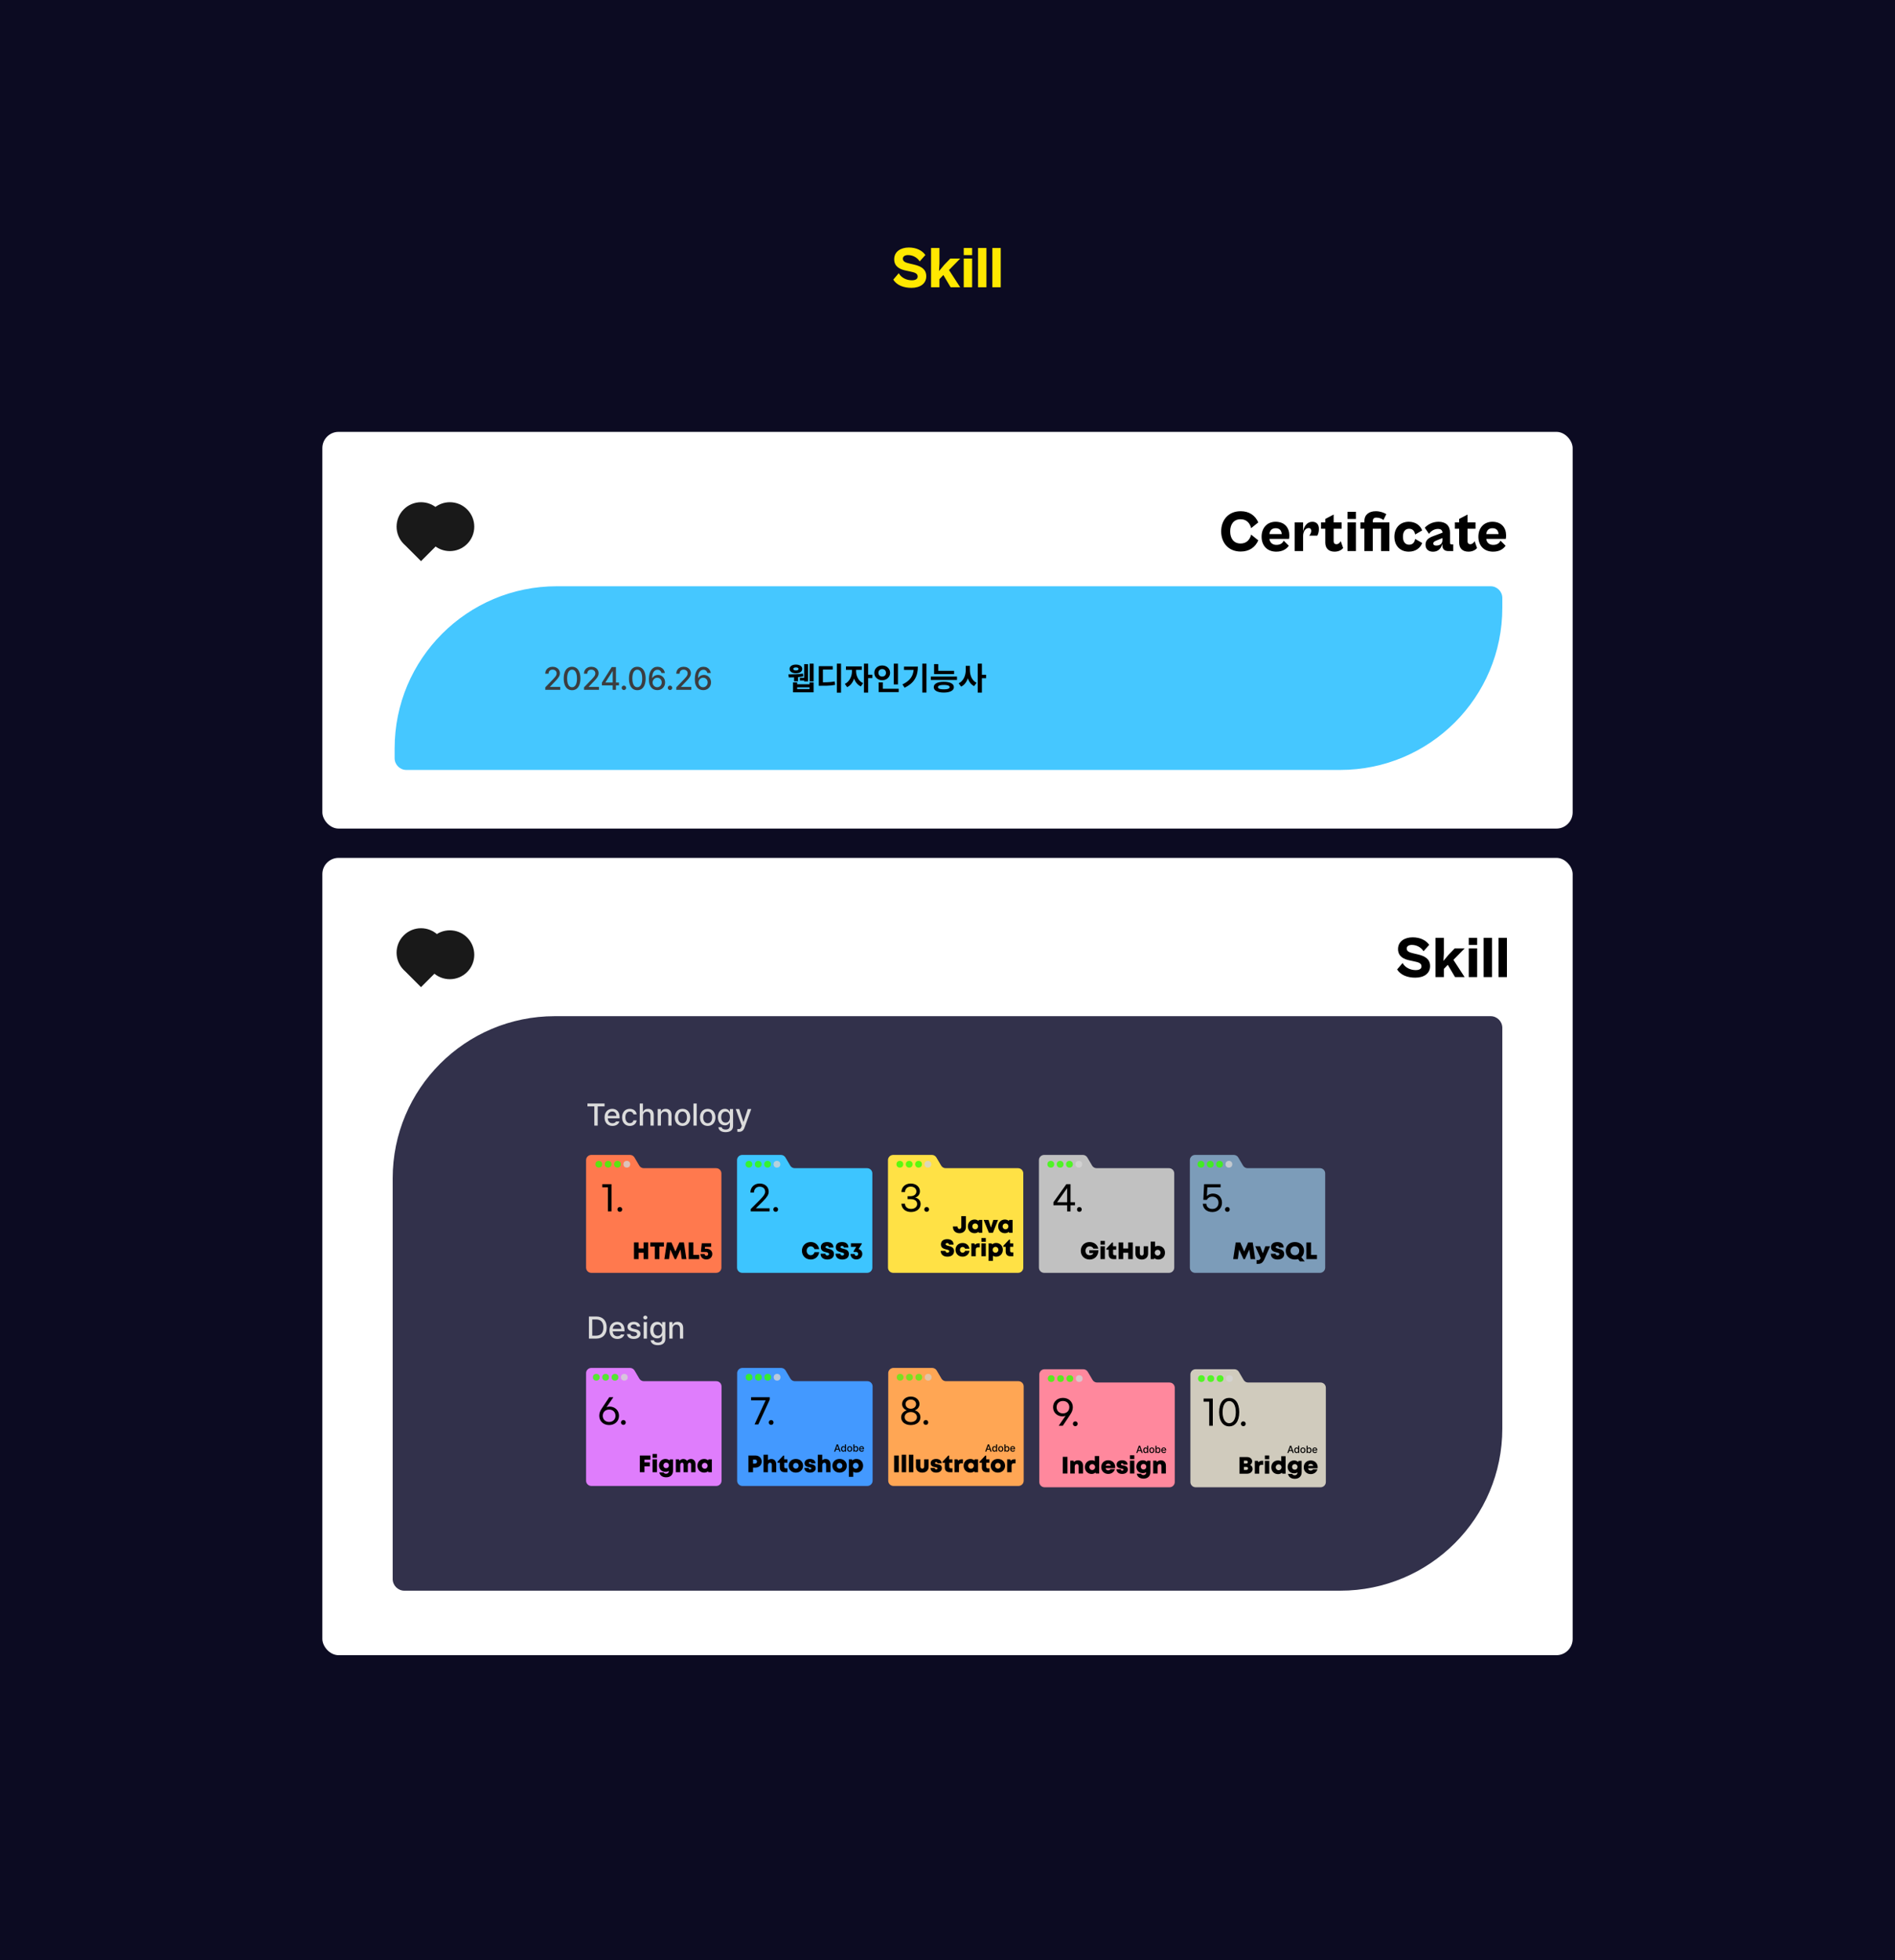 <svg width="970" height="1003" viewBox="0 0 970 1003" fill="none" xmlns="http://www.w3.org/2000/svg">
<rect width="970" height="1003" fill="#0C0B22"/>
<path d="M466.536 147.3C462.666 147.3 459.096 146.04 457.236 143.1L460.056 139.8C461.406 142.32 464.316 143.43 466.716 143.43C468.456 143.43 469.716 142.89 469.716 141.51C469.716 139.95 468.396 139.44 465.726 138.9L463.776 138.48C460.656 137.85 457.716 136.47 457.716 132.66C457.716 128.73 461.106 126.66 465.186 126.66C468.966 126.66 471.996 128.1 473.676 130.5L470.766 133.77C469.446 131.67 467.106 130.53 464.796 130.53C463.266 130.53 462.156 131.19 462.156 132.36C462.156 133.83 463.446 134.37 465.546 134.85L467.826 135.39C471.576 136.26 474.126 137.79 474.126 141.39C474.126 145.23 470.886 147.3 466.536 147.3ZM480.873 147H476.583V126.9H480.873V134.88L480.663 138.72L483.363 135.48L486.453 132.3H491.523L485.763 138.18L491.493 147H486.603L482.883 140.73L480.873 142.83V147ZM497.602 130.56H493.312V126.9H497.602V130.56ZM497.602 147H493.312V132.3H497.602V147ZM504.926 147H500.636V126.9H504.926V147ZM512.25 147H507.96V126.9H512.25V147Z" fill="#FFE800"/>
<rect x="165" y="221" width="640" height="203" rx="8.308" fill="white"/>
<path d="M202 383C202 337.16 239.16 300 285 300H763C766.314 300 769 302.686 769 306V311C769 356.84 731.84 394 686 394H208C204.686 394 202 391.314 202 388V383Z" fill="#45C7FF"/>
<path d="M224.358 260.663C219.474 255.779 211.554 255.779 206.663 260.663C201.779 265.547 201.779 273.467 206.663 278.358C206.871 278.566 207.086 278.761 207.301 278.949L215.497 287.145L223.599 279.043C223.632 279.016 223.666 278.989 223.7 278.956C223.921 278.761 224.143 278.566 224.351 278.351C229.235 273.467 229.235 265.547 224.351 260.656L224.358 260.663Z" fill="#191919"/>
<path d="M239.103 278.358C243.987 273.474 243.987 265.554 239.103 260.663C234.219 255.779 226.299 255.779 221.408 260.663C221.2 260.871 221.005 261.086 220.817 261.301L212.621 269.497L220.723 277.599C220.75 277.632 220.777 277.666 220.81 277.7C221.005 277.921 221.2 278.143 221.415 278.351C226.299 283.235 234.219 283.235 239.11 278.351L239.103 278.358Z" fill="#191919"/>
<path d="M635.078 282.24C628.778 282.24 625.088 277.71 625.088 271.92C625.088 266.13 628.778 261.6 635.078 261.6C639.428 261.6 642.548 263.79 644.078 267.33L640.418 270.27C639.818 267.75 638.108 265.71 635.048 265.71C631.538 265.71 629.708 268.26 629.708 271.92C629.708 275.58 631.538 278.13 635.048 278.13C638.108 278.13 639.818 276.09 640.418 273.57L644.078 276.51C642.548 280.05 639.428 282.24 635.078 282.24ZM653.303 282.3C648.623 282.3 645.773 279.18 645.773 274.65C645.773 270.12 648.623 267 652.943 267C657.623 267 659.963 270.12 659.963 273.96C659.963 274.59 659.903 275.43 659.813 275.76H649.793C650.063 277.83 651.443 278.82 653.363 278.82C655.433 278.82 656.543 277.92 657.083 276.66L659.693 279.27C658.583 280.86 656.603 282.3 653.303 282.3ZM652.973 270.3C651.143 270.3 650.003 271.32 649.793 273.3H656.093C655.943 271.35 654.893 270.3 652.973 270.3ZM667.019 282H662.729V267.3H667.019V271.92C667.499 269.46 668.939 267 671.759 267C673.919 267 675.119 268.38 675.119 270.69C675.119 272.28 674.639 273.54 674.279 274.11H670.139C670.679 273.57 671.189 272.52 671.189 271.68C671.189 270.84 670.799 270.21 669.869 270.21C668.399 270.21 667.019 271.8 667.019 274.23V282ZM683.146 282.3C679.906 282.3 678.376 280.38 678.376 277.65V270.57H676.186V267.3H678.376V265.56L682.666 263.31V267.3H686.746V270.57H682.666V276.87C682.666 278.07 683.266 278.49 684.106 278.49C685.036 278.49 685.846 277.74 686.296 276.93L687.526 280.44C686.896 281.25 685.396 282.3 683.146 282.3ZM694.045 265.56H689.755V261.9H694.045V265.56ZM694.045 282H689.755V267.3H694.045V282ZM702.689 282H698.399V270.57H696.359V267.3H698.399V266.64C698.399 263.31 700.829 261.6 704.249 261.6C706.469 261.6 708.479 262.38 709.619 263.1L708.149 266.1C707.429 265.47 706.049 264.87 704.549 264.87C703.169 264.87 702.689 265.59 702.689 266.7V267.3H711.209V282H706.919V270.57H702.689V282ZM721.127 282.3C716.597 282.3 713.747 279.15 713.747 274.65C713.747 270.18 716.597 267 721.127 267C724.637 267 727.067 268.92 727.967 271.44L724.397 273.51C724.037 271.68 723.077 270.57 721.277 270.57C719.387 270.57 718.127 271.95 718.127 274.65C718.127 277.35 719.387 278.73 721.277 278.73C723.107 278.73 724.037 277.62 724.397 275.79L727.967 277.86C727.067 280.38 724.637 282.3 721.127 282.3ZM733.562 282.33C731.282 282.33 729.692 281.1 729.692 278.73C729.692 276.51 731.102 275.22 733.892 274.26L738.392 272.58C738.242 271.35 737.672 270.66 736.052 270.66C734.192 270.66 732.482 271.71 731.462 273.18L729.302 270.06C730.772 268.47 733.202 267 736.352 267C740.072 267 742.232 268.98 742.232 272.67V277.71C742.232 278.37 742.472 278.58 743.012 278.58H743.882V282H741.362C739.772 282 738.332 281.28 738.332 279.18V278.19C737.852 280.11 736.562 282.33 733.562 282.33ZM733.652 278.1C733.652 278.79 734.132 279.18 735.152 279.18C737.192 279.18 738.332 278.16 738.332 276.36V275.34L735.212 276.63C734.042 277.11 733.652 277.53 733.652 278.1ZM751.678 282.3C748.438 282.3 746.908 280.38 746.908 277.65V270.57H744.718V267.3H746.908V265.56L751.198 263.31V267.3H755.278V270.57H751.198V276.87C751.198 278.07 751.798 278.49 752.638 278.49C753.568 278.49 754.378 277.74 754.828 276.93L756.058 280.44C755.428 281.25 753.928 282.3 751.678 282.3ZM764.278 282.3C759.598 282.3 756.748 279.18 756.748 274.65C756.748 270.12 759.598 267 763.918 267C768.598 267 770.938 270.12 770.938 273.96C770.938 274.59 770.878 275.43 770.788 275.76H760.768C761.038 277.83 762.418 278.82 764.338 278.82C766.408 278.82 767.518 277.92 768.058 276.66L770.668 279.27C769.558 280.86 767.578 282.3 764.278 282.3ZM763.948 270.3C762.118 270.3 760.978 271.32 760.768 273.3H767.068C766.918 271.35 765.868 270.3 763.948 270.3Z" fill="black"/>
<path d="M414.456 339.608H416.472V348.712H414.456V339.608ZM411.624 339.864H413.608V348.68H411.624V339.864ZM409.448 346.84H412.424V348.232H409.448V346.84ZM406.456 345.8H408.488V348.632H406.456V345.8ZM403.752 346.664L403.56 345.08C404.04 345.08 404.584 345.08 405.192 345.08C405.811 345.069 406.456 345.053 407.128 345.032C407.8 345 408.467 344.957 409.128 344.904C409.8 344.851 410.435 344.776 411.032 344.68L411.176 346.088C410.365 346.269 409.507 346.403 408.6 346.488C407.704 346.563 406.829 346.611 405.976 346.632C405.133 346.653 404.392 346.664 403.752 346.664ZM405.928 349.192H408.04V350.168H414.376V349.192H416.472V354.264H405.928V349.192ZM408.04 351.736V352.616H414.376V351.736H408.04ZM407.4 340.088C408.371 340.088 409.155 340.291 409.752 340.696C410.349 341.101 410.648 341.64 410.648 342.312C410.648 342.984 410.349 343.523 409.752 343.928C409.155 344.333 408.371 344.536 407.4 344.536C406.44 344.536 405.661 344.333 405.064 343.928C404.467 343.523 404.168 342.984 404.168 342.312C404.168 341.64 404.467 341.101 405.064 340.696C405.661 340.291 406.44 340.088 407.4 340.088ZM407.4 341.544C406.995 341.544 406.669 341.608 406.424 341.736C406.179 341.864 406.056 342.056 406.056 342.312C406.056 342.568 406.179 342.76 406.424 342.888C406.669 343.016 406.995 343.08 407.4 343.08C407.805 343.08 408.131 343.016 408.376 342.888C408.621 342.76 408.744 342.568 408.744 342.312C408.744 342.056 408.621 341.864 408.376 341.736C408.131 341.608 407.805 341.544 407.4 341.544ZM428.375 339.592H430.503V354.456H428.375V339.592ZM419.111 349.16H420.391C421.425 349.16 422.332 349.149 423.111 349.128C423.9 349.107 424.62 349.064 425.271 349C425.932 348.936 426.593 348.84 427.255 348.712L427.447 350.472C426.775 350.6 426.097 350.701 425.415 350.776C424.743 350.84 424.001 350.883 423.191 350.904C422.38 350.915 421.447 350.92 420.391 350.92H419.111V349.16ZM419.111 340.904H426.247V342.632H421.223V349.832H419.111V340.904ZM436.086 341.944H437.766V343.608C437.766 344.429 437.675 345.251 437.494 346.072C437.323 346.893 437.067 347.667 436.726 348.392C436.384 349.107 435.952 349.747 435.43 350.312C434.918 350.877 434.32 351.32 433.638 351.64L432.438 349.96C433.056 349.672 433.59 349.293 434.038 348.824C434.496 348.355 434.875 347.832 435.174 347.256C435.483 346.68 435.712 346.083 435.862 345.464C436.011 344.835 436.086 344.216 436.086 343.608V341.944ZM436.534 341.944H438.214V343.608C438.214 344.163 438.288 344.733 438.438 345.32C438.587 345.907 438.806 346.472 439.094 347.016C439.392 347.56 439.766 348.056 440.214 348.504C440.672 348.941 441.206 349.299 441.814 349.576L440.63 351.272C439.947 350.952 439.35 350.525 438.838 349.992C438.336 349.448 437.91 348.835 437.558 348.152C437.216 347.459 436.96 346.728 436.79 345.96C436.619 345.181 436.534 344.397 436.534 343.608V341.944ZM433.014 341.016H441.158V342.776H433.014V341.016ZM442.23 339.608H444.374V354.424H442.23V339.608ZM443.91 345.256H446.518V347H443.91V345.256ZM457.508 339.608H459.636V350.248H457.508V339.608ZM449.764 352.456H460.02V354.168H449.764V352.456ZM449.764 349.192H451.892V353.16H449.764V349.192ZM451.572 340.552C452.33 340.552 453.012 340.712 453.62 341.032C454.228 341.352 454.708 341.795 455.06 342.36C455.423 342.925 455.604 343.576 455.604 344.312C455.604 345.027 455.423 345.672 455.06 346.248C454.708 346.813 454.228 347.261 453.62 347.592C453.012 347.912 452.33 348.072 451.572 348.072C450.815 348.072 450.132 347.912 449.524 347.592C448.916 347.261 448.431 346.813 448.068 346.248C447.716 345.672 447.54 345.027 447.54 344.312C447.54 343.576 447.716 342.925 448.068 342.36C448.431 341.795 448.916 341.352 449.524 341.032C450.132 340.712 450.815 340.552 451.572 340.552ZM451.572 342.376C451.21 342.376 450.879 342.456 450.58 342.616C450.282 342.765 450.047 342.984 449.876 343.272C449.706 343.549 449.62 343.896 449.62 344.312C449.62 344.707 449.706 345.048 449.876 345.336C450.047 345.613 450.282 345.832 450.58 345.992C450.879 346.141 451.21 346.216 451.572 346.216C451.935 346.216 452.266 346.141 452.564 345.992C452.863 345.832 453.098 345.613 453.268 345.336C453.439 345.048 453.524 344.707 453.524 344.312C453.524 343.896 453.439 343.549 453.268 343.272C453.098 342.984 452.863 342.765 452.564 342.616C452.266 342.456 451.935 342.376 451.572 342.376ZM472.099 339.592H474.227V354.408H472.099V339.592ZM467.731 341.128H469.827C469.827 342.259 469.715 343.341 469.491 344.376C469.278 345.4 468.915 346.365 468.403 347.272C467.902 348.179 467.208 349.021 466.323 349.8C465.448 350.568 464.355 351.272 463.043 351.912L461.923 350.232C463.352 349.539 464.488 348.776 465.331 347.944C466.184 347.101 466.798 346.152 467.171 345.096C467.544 344.029 467.731 342.835 467.731 341.512V341.128ZM462.723 341.128H468.723V342.824H462.723V341.128ZM478.13 343.288H488.37V344.968H478.13V343.288ZM478.13 339.848H480.258V344.056H478.13V339.848ZM476.466 346.232H489.858V347.928H476.466V346.232ZM483.106 348.888C484.706 348.888 485.964 349.128 486.882 349.608C487.799 350.077 488.258 350.755 488.258 351.64C488.258 352.504 487.799 353.176 486.882 353.656C485.964 354.147 484.706 354.392 483.106 354.392C481.506 354.392 480.247 354.147 479.33 353.656C478.423 353.176 477.97 352.504 477.97 351.64C477.97 350.755 478.423 350.077 479.33 349.608C480.247 349.128 481.506 348.888 483.106 348.888ZM483.106 350.504C482.444 350.504 481.89 350.547 481.442 350.632C481.004 350.707 480.674 350.829 480.45 351C480.226 351.16 480.114 351.368 480.114 351.624C480.114 351.88 480.226 352.093 480.45 352.264C480.674 352.424 481.004 352.547 481.442 352.632C481.89 352.717 482.444 352.76 483.106 352.76C483.767 352.76 484.316 352.717 484.754 352.632C485.202 352.547 485.538 352.424 485.762 352.264C485.986 352.093 486.098 351.88 486.098 351.624C486.098 351.368 485.986 351.16 485.762 351C485.538 350.829 485.202 350.707 484.754 350.632C484.316 350.547 483.767 350.504 483.106 350.504ZM494.337 340.744H496.049V342.888C496.049 343.805 495.969 344.701 495.809 345.576C495.649 346.44 495.398 347.245 495.057 347.992C494.726 348.739 494.305 349.405 493.793 349.992C493.281 350.568 492.678 351.027 491.985 351.368L490.705 349.656C491.334 349.368 491.873 348.984 492.321 348.504C492.779 348.024 493.158 347.48 493.457 346.872C493.755 346.264 493.974 345.624 494.113 344.952C494.262 344.269 494.337 343.581 494.337 342.888V340.744ZM494.753 340.744H496.465V342.888C496.465 343.56 496.529 344.221 496.657 344.872C496.795 345.523 497.003 346.141 497.281 346.728C497.569 347.304 497.926 347.821 498.353 348.28C498.779 348.739 499.291 349.117 499.889 349.416L498.593 351.112C497.931 350.771 497.355 350.323 496.865 349.768C496.385 349.203 495.99 348.557 495.681 347.832C495.371 347.096 495.137 346.312 494.977 345.48C494.827 344.637 494.753 343.773 494.753 342.888V340.744ZM500.465 339.608H502.609V354.424H500.465V339.608ZM502.145 345.304H504.753V347.064H502.145V345.304Z" fill="black"/>
<path d="M279.119 353V351.727L283.057 347.648C283.477 347.205 283.824 346.816 284.097 346.483C284.373 346.146 284.58 345.826 284.716 345.523C284.852 345.22 284.92 344.898 284.92 344.557C284.92 344.17 284.83 343.837 284.648 343.557C284.466 343.273 284.218 343.055 283.903 342.903C283.589 342.748 283.235 342.67 282.841 342.67C282.424 342.67 282.061 342.756 281.75 342.926C281.439 343.097 281.201 343.337 281.034 343.648C280.867 343.958 280.784 344.322 280.784 344.739H279.108C279.108 344.03 279.271 343.411 279.597 342.881C279.922 342.35 280.369 341.939 280.938 341.648C281.506 341.352 282.152 341.205 282.875 341.205C283.606 341.205 284.25 341.35 284.807 341.642C285.367 341.93 285.805 342.324 286.119 342.824C286.434 343.32 286.591 343.881 286.591 344.506C286.591 344.938 286.509 345.36 286.347 345.773C286.188 346.186 285.909 346.646 285.511 347.153C285.114 347.657 284.561 348.269 283.852 348.989L281.54 351.409V351.494H286.778V353H279.119ZM292.823 353.193C291.925 353.189 291.158 352.953 290.522 352.483C289.885 352.013 289.399 351.33 289.062 350.432C288.724 349.534 288.556 348.453 288.556 347.188C288.556 345.926 288.724 344.848 289.062 343.955C289.403 343.061 289.891 342.379 290.528 341.909C291.168 341.439 291.933 341.205 292.823 341.205C293.713 341.205 294.476 341.441 295.113 341.915C295.749 342.384 296.236 343.066 296.573 343.96C296.914 344.85 297.084 345.926 297.084 347.188C297.084 348.456 296.916 349.54 296.579 350.438C296.242 351.331 295.755 352.015 295.118 352.489C294.482 352.958 293.717 353.193 292.823 353.193ZM292.823 351.676C293.611 351.676 294.226 351.292 294.67 350.523C295.117 349.754 295.34 348.642 295.34 347.188C295.34 346.222 295.238 345.405 295.033 344.739C294.832 344.068 294.543 343.561 294.164 343.216C293.789 342.867 293.342 342.693 292.823 342.693C292.039 342.693 291.423 343.08 290.976 343.852C290.529 344.625 290.304 345.737 290.3 347.188C290.3 348.157 290.401 348.977 290.601 349.648C290.806 350.314 291.096 350.82 291.471 351.165C291.846 351.506 292.296 351.676 292.823 351.676ZM298.94 353V351.727L302.877 347.648C303.298 347.205 303.644 346.816 303.917 346.483C304.194 346.146 304.4 345.826 304.537 345.523C304.673 345.22 304.741 344.898 304.741 344.557C304.741 344.17 304.65 343.837 304.468 343.557C304.287 343.273 304.038 343.055 303.724 342.903C303.41 342.748 303.055 342.67 302.662 342.67C302.245 342.67 301.881 342.756 301.571 342.926C301.26 343.097 301.021 343.337 300.855 343.648C300.688 343.958 300.605 344.322 300.605 344.739H298.929C298.929 344.03 299.091 343.411 299.417 342.881C299.743 342.35 300.19 341.939 300.758 341.648C301.326 341.352 301.972 341.205 302.696 341.205C303.427 341.205 304.071 341.35 304.627 341.642C305.188 341.93 305.626 342.324 305.94 342.824C306.254 343.32 306.412 343.881 306.412 344.506C306.412 344.938 306.33 345.36 306.167 345.773C306.008 346.186 305.73 346.646 305.332 347.153C304.934 347.657 304.381 348.269 303.673 348.989L301.36 351.409V351.494H306.599V353H298.94ZM308.098 350.727V349.307L313.127 341.364H314.246V343.455H313.536L309.939 349.148V349.239H316.831V350.727H308.098ZM313.615 353V350.295L313.627 349.648V341.364H315.291V353H313.615ZM319.356 353.108C319.045 353.108 318.778 352.998 318.555 352.778C318.331 352.555 318.219 352.286 318.219 351.972C318.219 351.661 318.331 351.396 318.555 351.176C318.778 350.953 319.045 350.841 319.356 350.841C319.666 350.841 319.933 350.953 320.157 351.176C320.38 351.396 320.492 351.661 320.492 351.972C320.492 352.18 320.439 352.371 320.333 352.545C320.231 352.716 320.094 352.852 319.924 352.955C319.753 353.057 319.564 353.108 319.356 353.108ZM326.214 353.193C325.316 353.189 324.549 352.953 323.913 352.483C323.277 352.013 322.79 351.33 322.453 350.432C322.116 349.534 321.947 348.453 321.947 347.188C321.947 345.926 322.116 344.848 322.453 343.955C322.794 343.061 323.282 342.379 323.919 341.909C324.559 341.439 325.324 341.205 326.214 341.205C327.104 341.205 327.868 341.441 328.504 341.915C329.14 342.384 329.627 343.066 329.964 343.96C330.305 344.85 330.476 345.926 330.476 347.188C330.476 348.456 330.307 349.54 329.97 350.438C329.633 351.331 329.146 352.015 328.51 352.489C327.873 352.958 327.108 353.193 326.214 353.193ZM326.214 351.676C327.002 351.676 327.618 351.292 328.061 350.523C328.508 349.754 328.731 348.642 328.731 347.188C328.731 346.222 328.629 345.405 328.424 344.739C328.224 344.068 327.934 343.561 327.555 343.216C327.18 342.867 326.733 342.693 326.214 342.693C325.43 342.693 324.815 343.08 324.368 343.852C323.921 344.625 323.695 345.737 323.691 347.188C323.691 348.157 323.792 348.977 323.993 349.648C324.197 350.314 324.487 350.82 324.862 351.165C325.237 351.506 325.688 351.676 326.214 351.676ZM336.394 353.159C335.875 353.152 335.363 353.057 334.86 352.875C334.36 352.693 333.905 352.39 333.496 351.966C333.087 351.542 332.759 350.972 332.513 350.256C332.271 349.54 332.149 348.646 332.149 347.574C332.149 346.559 332.25 345.657 332.451 344.869C332.655 344.081 332.949 343.417 333.331 342.875C333.714 342.33 334.176 341.915 334.718 341.631C335.259 341.347 335.867 341.205 336.541 341.205C337.235 341.205 337.85 341.341 338.388 341.614C338.926 341.886 339.361 342.263 339.695 342.744C340.032 343.225 340.246 343.773 340.337 344.386H338.604C338.486 343.902 338.254 343.506 337.905 343.199C337.557 342.892 337.102 342.739 336.541 342.739C335.689 342.739 335.024 343.11 334.547 343.852C334.074 344.595 333.835 345.627 333.831 346.949H333.916C334.117 346.619 334.363 346.339 334.655 346.108C334.951 345.873 335.28 345.693 335.644 345.568C336.011 345.439 336.397 345.375 336.803 345.375C337.477 345.375 338.087 345.54 338.632 345.869C339.182 346.195 339.619 346.646 339.945 347.222C340.271 347.797 340.433 348.456 340.433 349.199C340.433 349.941 340.265 350.614 339.928 351.216C339.594 351.818 339.125 352.295 338.519 352.648C337.913 352.996 337.204 353.167 336.394 353.159ZM336.388 351.682C336.835 351.682 337.235 351.572 337.587 351.352C337.939 351.133 338.218 350.837 338.422 350.466C338.627 350.095 338.729 349.68 338.729 349.222C338.729 348.775 338.629 348.367 338.428 348C338.231 347.633 337.958 347.341 337.61 347.125C337.265 346.909 336.871 346.801 336.428 346.801C336.091 346.801 335.778 346.866 335.49 346.994C335.206 347.123 334.956 347.301 334.74 347.528C334.524 347.756 334.354 348.017 334.229 348.312C334.108 348.604 334.047 348.913 334.047 349.239C334.047 349.674 334.147 350.078 334.348 350.449C334.553 350.82 334.831 351.119 335.183 351.347C335.54 351.57 335.941 351.682 336.388 351.682ZM342.954 353.108C342.643 353.108 342.376 352.998 342.153 352.778C341.929 352.555 341.818 352.286 341.818 351.972C341.818 351.661 341.929 351.396 342.153 351.176C342.376 350.953 342.643 350.841 342.954 350.841C343.264 350.841 343.532 350.953 343.755 351.176C343.978 351.396 344.09 351.661 344.09 351.972C344.09 352.18 344.037 352.371 343.931 352.545C343.829 352.716 343.693 352.852 343.522 352.955C343.352 353.057 343.162 353.108 342.954 353.108ZM346.183 353V351.727L350.121 347.648C350.541 347.205 350.888 346.816 351.16 346.483C351.437 346.146 351.643 345.826 351.78 345.523C351.916 345.22 351.984 344.898 351.984 344.557C351.984 344.17 351.893 343.837 351.711 343.557C351.53 343.273 351.282 343.055 350.967 342.903C350.653 342.748 350.299 342.67 349.905 342.67C349.488 342.67 349.124 342.756 348.814 342.926C348.503 343.097 348.265 343.337 348.098 343.648C347.931 343.958 347.848 344.322 347.848 344.739H346.172C346.172 344.03 346.335 343.411 346.66 342.881C346.986 342.35 347.433 341.939 348.001 341.648C348.569 341.352 349.215 341.205 349.939 341.205C350.67 341.205 351.314 341.35 351.871 341.642C352.431 341.93 352.869 342.324 353.183 342.824C353.497 343.32 353.655 343.881 353.655 344.506C353.655 344.938 353.573 345.36 353.41 345.773C353.251 346.186 352.973 346.646 352.575 347.153C352.177 347.657 351.624 348.269 350.916 348.989L348.604 351.409V351.494H353.842V353H346.183ZM359.898 353.159C359.379 353.152 358.868 353.057 358.364 352.875C357.864 352.693 357.409 352.39 357 351.966C356.591 351.542 356.264 350.972 356.017 350.256C355.775 349.54 355.654 348.646 355.654 347.574C355.654 346.559 355.754 345.657 355.955 344.869C356.159 344.081 356.453 343.417 356.836 342.875C357.218 342.33 357.68 341.915 358.222 341.631C358.764 341.347 359.372 341.205 360.046 341.205C360.739 341.205 361.355 341.341 361.892 341.614C362.43 341.886 362.866 342.263 363.199 342.744C363.536 343.225 363.75 343.773 363.841 344.386H362.108C361.991 343.902 361.758 343.506 361.409 343.199C361.061 342.892 360.606 342.739 360.046 342.739C359.194 342.739 358.529 343.11 358.051 343.852C357.578 344.595 357.339 345.627 357.336 346.949H357.421C357.622 346.619 357.868 346.339 358.159 346.108C358.455 345.873 358.784 345.693 359.148 345.568C359.515 345.439 359.902 345.375 360.307 345.375C360.981 345.375 361.591 345.54 362.137 345.869C362.686 346.195 363.123 346.646 363.449 347.222C363.775 347.797 363.938 348.456 363.938 349.199C363.938 349.941 363.769 350.614 363.432 351.216C363.099 351.818 362.629 352.295 362.023 352.648C361.417 352.996 360.709 353.167 359.898 353.159ZM359.892 351.682C360.339 351.682 360.739 351.572 361.091 351.352C361.444 351.133 361.722 350.837 361.926 350.466C362.131 350.095 362.233 349.68 362.233 349.222C362.233 348.775 362.133 348.367 361.932 348C361.735 347.633 361.462 347.341 361.114 347.125C360.769 346.909 360.375 346.801 359.932 346.801C359.595 346.801 359.283 346.866 358.995 346.994C358.711 347.123 358.461 347.301 358.245 347.528C358.029 347.756 357.858 348.017 357.733 348.312C357.612 348.604 357.551 348.913 357.551 349.239C357.551 349.674 357.652 350.078 357.853 350.449C358.057 350.82 358.336 351.119 358.688 351.347C359.044 351.57 359.445 351.682 359.892 351.682Z" fill="#3B3D40"/>
<rect x="165" y="439" width="640" height="408" rx="8.308" fill="white"/>
<path d="M201 603C201 557.16 238.16 520 284 520H763C766.314 520 769 522.686 769 526V731C769 776.84 731.84 814 686 814H207C203.686 814 201 811.314 201 808V603Z" fill="#32314B"/>
<path d="M224.358 478.663C219.474 473.779 211.554 473.779 206.663 478.663C201.779 483.547 201.779 491.467 206.663 496.358C206.871 496.566 207.086 496.761 207.301 496.949L215.497 505.145L223.599 497.043C223.632 497.016 223.666 496.989 223.7 496.956C223.921 496.761 224.143 496.566 224.351 496.351C229.235 491.467 229.235 483.547 224.351 478.656L224.358 478.663Z" fill="#191919"/>
<path d="M239.103 497.426C243.987 492.542 243.987 484.622 239.103 479.731C234.219 474.847 226.299 474.847 221.408 479.731C221.2 479.94 221.005 480.155 220.817 480.37L212.621 488.565L220.723 496.667C220.75 496.701 220.777 496.734 220.81 496.768C221.005 496.99 221.2 497.211 221.415 497.42C226.299 502.304 234.219 502.304 239.11 497.42L239.103 497.426Z" fill="#191919"/>
<path d="M724.436 500.3C720.566 500.3 716.996 499.04 715.136 496.1L717.956 492.8C719.306 495.32 722.216 496.43 724.616 496.43C726.356 496.43 727.616 495.89 727.616 494.51C727.616 492.95 726.296 492.44 723.626 491.9L721.676 491.48C718.556 490.85 715.616 489.47 715.616 485.66C715.616 481.73 719.006 479.66 723.086 479.66C726.866 479.66 729.896 481.1 731.576 483.5L728.666 486.77C727.346 484.67 725.006 483.53 722.696 483.53C721.166 483.53 720.056 484.19 720.056 485.36C720.056 486.83 721.346 487.37 723.446 487.85L725.726 488.39C729.476 489.26 732.026 490.79 732.026 494.39C732.026 498.23 728.786 500.3 724.436 500.3ZM739.073 500H734.783V479.9H739.073V487.88L738.863 491.72L741.563 488.48L744.653 485.3H749.723L743.963 491.18L749.693 500H744.803L741.083 493.73L739.073 495.83V500ZM756.102 483.56H751.812V479.9H756.102V483.56ZM756.102 500H751.812V485.3H756.102V500ZM763.726 500H759.436V479.9H763.726V500ZM771.35 500H767.06V479.9H771.35V500Z" fill="black"/>
<g filter="url(#filter0_d_1754_640)">
<path fill-rule="evenodd" clip-rule="evenodd" d="M320.787 588.321C320.306 587.503 319.428 587 318.479 587H298.678C297.199 587 296 588.199 296 589.678V593.789V597.176V644.667C296 646.146 297.199 647.345 298.678 647.345H362.588C364.067 647.345 365.265 646.146 365.265 644.667V596.467C365.265 594.988 364.067 593.789 362.588 593.789H325.533C324.584 593.789 323.706 593.286 323.225 592.468L320.787 588.321Z" fill="#FF794E"/>
<path d="M307.18 615.899V603.579H304.295V601.98H309.005V615.899H307.18ZM313.273 616.125C312.578 616.125 312.039 615.587 312.039 614.891C312.039 614.196 312.578 613.658 313.273 613.658C313.968 613.658 314.489 614.196 314.489 614.891C314.489 615.587 313.968 616.125 313.273 616.125Z" fill="black"/>
<path d="M325.447 631.786H327.807V640.301H325.447V637.041H322.892V640.301H320.52V631.786H322.892V634.863H325.447V631.786ZM335.84 631.786V633.902H333.528V640.301H331.169V633.902H328.857V631.786H335.84ZM347.347 640.301H344.975L344.318 635.398L342.056 640.325H341.362L339.112 635.411L338.455 640.301H336.071L337.36 631.786H339.708L341.715 636.42L343.734 631.786H346.07L347.347 640.301ZM350.892 638.16H353.921V640.301H348.508V631.786H350.892V638.16ZM357.549 634.985C359.349 634.985 360.602 636.092 360.602 637.685C360.602 639.328 359.337 640.495 357.573 640.495C355.81 640.495 354.569 639.328 354.569 637.698H356.649C356.649 638.245 357.038 638.634 357.573 638.634C358.109 638.634 358.498 638.233 358.498 637.673C358.498 637.102 358.084 636.7 357.5 636.7H354.982L354.776 636.432L355.226 632.211H360.018V634.06H356.892L356.795 634.985H357.549Z" fill="black"/>
<g opacity="0.8">
<circle cx="302.511" cy="591.769" r="1.738" fill="#33FF00"/>
<circle cx="307.289" cy="591.769" r="1.738" fill="#33FF00"/>
<circle cx="312.07" cy="591.769" r="1.738" fill="#33FF00"/>
<circle cx="316.847" cy="591.769" r="1.738" fill="#D4D4D4"/>
</g>
<path fill-rule="evenodd" clip-rule="evenodd" d="M398.053 588.321C397.572 587.503 396.694 587 395.744 587H375.943C374.465 587 373.266 588.199 373.266 589.678V593.789V597.176V644.667C373.266 646.146 374.465 647.345 375.943 647.345H439.853C441.332 647.345 442.531 646.146 442.531 644.667V596.467C442.531 594.988 441.332 593.789 439.853 593.789H402.799C401.849 593.789 400.971 593.286 400.49 592.468L398.053 588.321Z" fill="#3DC5FF"/>
<path d="M411.01 640.52C408.419 640.52 406.485 638.598 406.485 636.055C406.485 633.501 408.419 631.579 411.01 631.579C413.236 631.579 414.964 633.051 415.316 635.204H412.932C412.64 634.34 411.91 633.768 411.01 633.768C409.806 633.768 408.918 634.742 408.918 636.055C408.918 637.369 409.806 638.33 411.01 638.33C411.959 638.33 412.701 637.71 412.944 636.761H415.341C415.012 638.999 413.273 640.52 411.01 640.52ZM419.479 640.52C417.399 640.52 416.048 639.413 416.048 637.552H418.469C418.469 638.16 418.944 638.464 419.479 638.464C419.965 638.464 420.44 638.196 420.44 637.734C420.44 637.199 419.771 637.041 418.956 636.846C417.727 636.542 416.158 636.165 416.158 634.231C416.158 632.552 417.387 631.591 419.394 631.591C421.437 631.591 422.617 632.637 422.617 634.377H420.257C420.257 633.829 419.856 633.574 419.369 633.574C418.956 633.574 418.554 633.756 418.554 634.158C418.554 634.644 419.199 634.802 419.99 635.009C421.255 635.326 422.885 635.751 422.885 637.685C422.885 639.547 421.462 640.52 419.479 640.52ZM427.129 640.52C425.049 640.52 423.699 639.413 423.699 637.552H426.12C426.12 638.16 426.594 638.464 427.129 638.464C427.616 638.464 428.09 638.196 428.09 637.734C428.09 637.199 427.421 637.041 426.606 636.846C425.378 636.542 423.808 636.165 423.808 634.231C423.808 632.552 425.037 631.591 427.044 631.591C429.088 631.591 430.268 632.637 430.268 634.377H427.908C427.908 633.829 427.506 633.574 427.02 633.574C426.606 633.574 426.205 633.756 426.205 634.158C426.205 634.644 426.849 634.802 427.64 635.009C428.905 635.326 430.535 635.751 430.535 637.685C430.535 639.547 429.112 640.52 427.129 640.52ZM435.485 635.192C436.641 635.484 437.383 636.42 437.383 637.673C437.383 639.315 436.105 640.495 434.329 640.495C432.602 640.495 431.398 639.364 431.349 637.685H433.429C433.454 638.257 433.806 638.634 434.342 638.634C434.889 638.634 435.278 638.233 435.278 637.637C435.278 637.041 434.877 636.676 434.244 636.676H432.955V636.226L434.269 634.06H431.556V632.211H437.103V632.589L435.485 635.192Z" fill="black"/>
<g opacity="0.8">
<circle cx="379.347" cy="591.769" r="1.738" fill="#33FF00"/>
<circle cx="384.125" cy="591.769" r="1.738" fill="#33FF00"/>
<circle cx="388.906" cy="591.769" r="1.738" fill="#33FF00"/>
<circle cx="393.683" cy="591.769" r="1.738" fill="#D4D4D4"/>
</g>
<path d="M380.265 615.899V614.718L385.201 609.765C386.973 607.975 387.668 606.846 387.668 605.855C387.668 604.221 386.556 603.266 384.818 603.266C382.942 603.266 381.934 604.691 381.934 606.237H380.109C380.109 603.718 381.934 601.65 384.836 601.65C387.634 601.65 389.476 603.335 389.476 605.838C389.476 607.332 388.624 608.601 386.539 610.738L382.889 614.318H389.945V615.899H380.265ZM393.06 616.125C392.365 616.125 391.826 615.587 391.826 614.891C391.826 614.196 392.365 613.658 393.06 613.658C393.755 613.658 394.276 614.196 394.276 614.891C394.276 615.587 393.755 616.125 393.06 616.125Z" fill="black"/>
<path fill-rule="evenodd" clip-rule="evenodd" d="M475.318 588.321C474.837 587.503 473.959 587 473.01 587H453.209C451.73 587 450.531 588.199 450.531 589.678V593.789V597.176V644.667C450.531 646.146 451.73 647.345 453.209 647.345H517.119C518.598 647.345 519.797 646.146 519.797 644.667V596.467C519.797 594.988 518.598 593.789 517.119 593.789H480.064C479.115 593.789 478.237 593.286 477.756 592.468L475.318 588.321Z" fill="#FFE145"/>
<path d="M487.128 627.059C485.169 627.059 483.795 625.782 483.795 623.92V623.592H486.155V623.811C486.155 624.456 486.544 624.881 487.128 624.881C487.675 624.881 488.064 624.468 488.064 623.811V618.325H490.424V623.92C490.424 625.769 489.098 627.059 487.128 627.059ZM497.106 620.271H498.796V626.84H497.045L496.85 626.378C496.315 626.816 495.634 627.059 494.867 627.059C492.86 627.059 491.425 625.599 491.425 623.555C491.425 621.524 492.86 620.076 494.867 620.076C495.646 620.076 496.339 620.332 496.874 620.782L497.106 620.271ZM495.171 625.064C496.023 625.064 496.643 624.419 496.643 623.555C496.643 622.704 496.023 622.071 495.171 622.071C494.32 622.071 493.699 622.704 493.699 623.555C493.699 624.419 494.32 625.064 495.171 625.064ZM504.47 620.271H506.878L504.239 626.84H502.195L499.519 620.271H502L503.241 624.164L504.47 620.271ZM512.62 620.271H514.311V626.84H512.559L512.365 626.378C511.829 626.816 511.148 627.059 510.382 627.059C508.375 627.059 506.939 625.599 506.939 623.555C506.939 621.524 508.375 620.076 510.382 620.076C511.16 620.076 511.854 620.332 512.389 620.782L512.62 620.271ZM510.686 625.064C511.537 625.064 512.158 624.419 512.158 623.555C512.158 622.704 511.537 622.071 510.686 622.071C509.834 622.071 509.214 622.704 509.214 623.555C509.214 624.419 509.834 625.064 510.686 625.064ZM480.958 639.059C478.878 639.059 477.528 637.952 477.528 636.091H479.948C479.948 636.699 480.423 637.003 480.958 637.003C481.445 637.003 481.919 636.735 481.919 636.273C481.919 635.738 481.25 635.58 480.435 635.385C479.206 635.081 477.637 634.704 477.637 632.77C477.637 631.091 478.866 630.13 480.873 630.13C482.916 630.13 484.096 631.176 484.096 632.916H481.736C481.736 632.368 481.335 632.113 480.848 632.113C480.435 632.113 480.033 632.295 480.033 632.697C480.033 633.183 480.678 633.341 481.469 633.548C482.734 633.865 484.364 634.29 484.364 636.224C484.364 638.086 482.941 639.059 480.958 639.059ZM488.73 639.059C486.625 639.059 485.105 637.587 485.105 635.555C485.105 633.524 486.613 632.076 488.742 632.076C490.591 632.076 491.966 633.232 492.221 634.984H490.007C489.825 634.448 489.326 634.096 488.73 634.096C487.939 634.096 487.367 634.704 487.367 635.555C487.367 636.419 487.939 637.04 488.73 637.04C489.338 637.04 489.837 636.662 490.019 636.079H492.245C491.99 637.855 490.579 639.059 488.73 639.059ZM496.889 632.247H497.497V634.315H496.609C495.819 634.315 495.478 634.667 495.478 635.507V638.84H493.215V632.271H494.736L495.089 633.001C495.551 632.466 496.111 632.247 496.889 632.247ZM498.36 631.456V629.534H500.598V631.456H498.36ZM498.347 638.84V632.271H500.61V638.84H498.347ZM505.874 632.064C507.881 632.064 509.316 633.512 509.316 635.555C509.316 637.611 507.881 639.071 505.874 639.071C505.278 639.071 504.73 638.913 504.268 638.633V641.212H502.03V632.271H503.575L503.855 632.794C504.39 632.332 505.083 632.064 505.874 632.064ZM505.57 637.064C506.409 637.064 507.042 636.419 507.042 635.555C507.042 634.704 506.409 634.059 505.57 634.059C504.718 634.059 504.098 634.704 504.098 635.555C504.098 636.419 504.718 637.064 505.57 637.064ZM513.815 636.869H514.678V638.84H513.121C511.674 638.84 510.786 637.952 510.786 636.492V634.023H509.581V633.487L512.525 630.361H513V632.271H514.642V634.023H513.048V636.115C513.048 636.577 513.34 636.869 513.815 636.869Z" fill="black"/>
<g opacity="0.8">
<circle cx="456.617" cy="591.769" r="1.738" fill="#33FF00"/>
<circle cx="461.394" cy="591.769" r="1.738" fill="#33FF00"/>
<circle cx="466.177" cy="591.769" r="1.738" fill="#33FF00"/>
<circle cx="470.953" cy="591.769" r="1.738" fill="#D4D4D4"/>
</g>
<path d="M462.347 616.212C459.358 616.212 457.516 614.405 457.412 611.972H459.219C459.271 613.466 460.383 614.631 462.347 614.631C464.293 614.631 465.458 613.519 465.458 612.128C465.458 610.564 464.207 609.643 462.104 609.643H460.575V608.132H462.104C463.876 608.132 465.075 607.124 465.075 605.681C465.075 604.326 463.998 603.214 462.156 603.214C460.279 603.214 459.254 604.534 459.254 606.011H457.429C457.429 603.561 459.306 601.65 462.156 601.65C465.023 601.65 466.883 603.439 466.883 605.629C466.883 607.332 465.684 608.514 464.398 608.827C465.805 609.087 467.248 610.182 467.248 612.111C467.248 614.44 465.267 616.212 462.347 616.212ZM470.344 616.125C469.649 616.125 469.111 615.587 469.111 614.891C469.111 614.196 469.649 613.658 470.344 613.658C471.04 613.658 471.561 614.196 471.561 614.891C471.561 615.587 471.04 616.125 470.344 616.125Z" fill="black"/>
<path fill-rule="evenodd" clip-rule="evenodd" d="M552.584 588.321C552.103 587.503 551.225 587 550.275 587H530.475C528.996 587 527.797 588.199 527.797 589.678V593.789V597.176V644.667C527.797 646.146 528.996 647.345 530.475 647.345H594.385C595.863 647.345 597.062 646.146 597.062 644.667V596.467C597.062 594.988 595.863 593.789 594.385 593.789H557.33C556.381 593.789 555.502 593.286 555.021 592.468L552.584 588.321Z" fill="#C1C1C1"/>
<path d="M553.583 635.759H558.254C558.254 638.545 556.43 640.528 553.766 640.528C551.162 640.528 549.228 638.654 549.228 636.063C549.228 633.472 551.126 631.587 553.741 631.587C555.98 631.587 557.804 632.986 558.169 634.956H555.7C555.396 634.239 554.629 633.776 553.766 633.776C552.488 633.776 551.637 634.701 551.637 636.063C551.637 637.413 552.476 638.338 553.766 638.338C554.666 638.338 555.432 637.9 555.7 637.243H553.583V635.759ZM559.298 632.925V631.003H561.536V632.925H559.298ZM559.286 640.309V633.74H561.548V640.309H559.286ZM566.533 638.338H567.396V640.309H565.839C564.392 640.309 563.504 639.421 563.504 637.961V635.491H562.299V634.956L565.243 631.83H565.718V633.74H567.36V635.491H565.766V637.584C565.766 638.046 566.058 638.338 566.533 638.338ZM573.493 631.793H575.853V640.309H573.493V637.049H570.938V640.309H568.566V631.793H570.938V634.871H573.493V631.793ZM580.434 640.528C578.5 640.528 577.198 639.335 577.198 637.499V633.74H579.461V637.401C579.461 638.095 579.838 638.496 580.434 638.496C581.042 638.496 581.407 638.082 581.407 637.401V633.74H583.669V637.499C583.669 639.335 582.38 640.528 580.434 640.528ZM588.873 633.545C590.892 633.545 592.328 634.993 592.328 637.036C592.328 639.08 590.892 640.528 588.873 640.528C588.107 640.528 587.425 640.272 586.89 639.822L586.683 640.309H585.005V631.368H587.243V633.995C587.717 633.703 588.265 633.545 588.873 633.545ZM588.569 638.52C589.408 638.52 590.041 637.888 590.041 637.036C590.041 636.173 589.42 635.54 588.569 635.54C587.73 635.54 587.097 636.173 587.097 637.036C587.097 637.888 587.73 638.52 588.569 638.52Z" fill="black"/>
<g opacity="0.8">
<circle cx="533.876" cy="591.777" r="1.738" fill="#33FF00"/>
<circle cx="538.654" cy="591.777" r="1.738" fill="#33FF00"/>
<circle cx="543.433" cy="591.777" r="1.738" fill="#33FF00"/>
<circle cx="548.214" cy="591.777" r="1.738" fill="#D4D4D4"/>
</g>
<path d="M542.242 615.911V612.766H535.222V611.219L541.825 601.991H543.98V611.219H546.257V612.766H543.98V615.911H542.242ZM537.099 611.219H542.242V603.99L537.099 611.219ZM548.501 616.137C547.806 616.137 547.267 615.598 547.267 614.903C547.267 614.208 547.806 613.669 548.501 613.669C549.196 613.669 549.717 614.208 549.717 614.903C549.717 615.598 549.196 616.137 548.501 616.137Z" fill="black"/>
<path fill-rule="evenodd" clip-rule="evenodd" d="M629.85 588.321C629.369 587.503 628.49 587 627.541 587H607.74C606.261 587 605.062 588.199 605.062 589.678V593.789V597.176V644.667C605.062 646.146 606.261 647.345 607.74 647.345H671.65C673.129 647.345 674.328 646.146 674.328 644.667V596.467C674.328 594.988 673.129 593.789 671.65 593.789H634.596C633.646 593.789 632.768 593.286 632.287 592.468L629.85 588.321Z" fill="#7C9CB9"/>
<path d="M638.51 640.309H636.138L635.481 635.406L633.218 640.333H632.525L630.274 635.418L629.617 640.309H627.233L628.523 631.793H630.87L632.878 636.428L634.897 631.793H637.232L638.51 640.309ZM643.704 633.74H646.137L643.376 640.017C642.488 642.036 641.685 642.754 639.982 642.754H639.203V640.82H639.836C640.699 640.82 640.955 640.588 641.259 639.773L638.546 633.74H641.004L642.402 637.365L643.704 633.74ZM649.934 640.528C647.854 640.528 646.503 639.421 646.503 637.559H648.924C648.924 638.168 649.398 638.472 649.934 638.472C650.42 638.472 650.895 638.204 650.895 637.742C650.895 637.207 650.226 637.049 649.411 636.854C648.182 636.55 646.613 636.173 646.613 634.239C646.613 632.56 647.841 631.599 649.849 631.599C651.892 631.599 653.072 632.645 653.072 634.384H650.712C650.712 633.837 650.311 633.582 649.824 633.582C649.411 633.582 649.009 633.764 649.009 634.166C649.009 634.652 649.654 634.81 650.445 635.017C651.71 635.333 653.34 635.759 653.34 637.693C653.34 639.554 651.916 640.528 649.934 640.528ZM663.873 641.476H661.379L660.43 640.296C659.932 640.442 659.384 640.528 658.813 640.528C656.076 640.528 654.129 638.654 654.129 636.051C654.129 633.46 656.076 631.587 658.813 631.587C661.55 631.587 663.496 633.448 663.496 636.051C663.496 637.401 662.985 638.533 662.109 639.335L663.873 641.476ZM656.562 636.051C656.562 637.377 657.523 638.35 658.813 638.35C660.114 638.35 661.051 637.389 661.051 636.051C661.051 634.725 660.114 633.764 658.813 633.764C657.523 633.764 656.562 634.737 656.562 636.051ZM667.085 638.168H670.113V640.309H664.7V631.793H667.085V638.168Z" fill="black"/>
<g opacity="0.8">
<circle cx="610.708" cy="591.777" r="1.738" fill="#33FF00"/>
<circle cx="615.486" cy="591.777" r="1.738" fill="#33FF00"/>
<circle cx="620.265" cy="591.777" r="1.738" fill="#33FF00"/>
<circle cx="625.046" cy="591.777" r="1.738" fill="#D4D4D4"/>
</g>
<path d="M616.591 616.224C613.585 616.224 611.778 614.399 611.673 611.984H613.481C613.533 613.478 614.628 614.643 616.591 614.643C618.52 614.643 619.719 613.287 619.719 611.462C619.719 609.672 618.468 608.352 616.626 608.352C615.097 608.352 614.21 609.134 613.741 610.003H611.951L612.351 601.991H620.797V603.573H614.019L613.776 608.126C614.297 607.483 615.323 606.788 616.921 606.788C619.563 606.788 621.509 608.682 621.509 611.462C621.509 614.225 619.511 616.224 616.591 616.224ZM624.267 616.137C623.571 616.137 623.033 615.598 623.033 614.903C623.033 614.208 623.571 613.669 624.267 613.669C624.962 613.669 625.483 614.208 625.483 614.903C625.483 615.598 624.962 616.137 624.267 616.137Z" fill="black"/>
<path d="M296.695 562.172V560.688H305.461V562.172H301.945V572H300.227V562.172H296.695ZM309.492 572.172C306.992 572.172 305.461 570.453 305.461 567.812C305.461 565.203 307.023 563.406 309.383 563.406C311.32 563.406 313.148 564.609 313.148 567.672V568.266H307.117C307.164 569.875 308.109 570.797 309.508 570.797C310.461 570.797 311.07 570.391 311.352 569.875H313.039C312.664 571.25 311.352 572.172 309.492 572.172ZM307.133 567.016H311.508C311.508 565.719 310.68 564.781 309.398 564.781C308.062 564.781 307.195 565.812 307.133 567.016ZM318.398 572.172C315.93 572.172 314.43 570.344 314.43 567.797C314.43 565.203 315.977 563.406 318.367 563.406C320.305 563.406 321.711 564.547 321.883 566.266H320.258C320.086 565.469 319.445 564.797 318.398 564.797C317.023 564.797 316.102 565.938 316.102 567.75C316.102 569.609 317.008 570.75 318.398 570.75C319.336 570.75 320.055 570.234 320.258 569.312H321.883C321.695 570.953 320.398 572.172 318.398 572.172ZM325.133 566.969V572H323.461V560.688H325.102V564.906H325.211C325.617 563.984 326.398 563.406 327.727 563.406C329.477 563.406 330.633 564.484 330.633 566.609V572H328.961V566.812C328.961 565.562 328.289 564.844 327.164 564.844C325.992 564.844 325.133 565.609 325.133 566.969ZM334.32 566.969V572H332.648V563.516H334.258V564.906H334.352C334.758 564 335.586 563.406 336.852 563.406C338.602 563.406 339.742 564.5 339.742 566.609V572H338.086V566.812C338.086 565.578 337.414 564.844 336.289 564.844C335.148 564.844 334.32 565.609 334.32 566.969ZM345.367 572.172C342.961 572.172 341.398 570.422 341.398 567.797C341.398 565.156 342.961 563.406 345.367 563.406C347.758 563.406 349.32 565.156 349.32 567.797C349.32 570.422 347.758 572.172 345.367 572.172ZM345.367 570.781C346.898 570.781 347.633 569.422 347.633 567.797C347.633 566.172 346.898 564.781 345.367 564.781C343.805 564.781 343.07 566.172 343.07 567.797C343.07 569.422 343.805 570.781 345.367 570.781ZM352.633 560.688V572H350.961V560.688H352.633ZM358.258 572.172C355.852 572.172 354.289 570.422 354.289 567.797C354.289 565.156 355.852 563.406 358.258 563.406C360.648 563.406 362.211 565.156 362.211 567.797C362.211 570.422 360.648 572.172 358.258 572.172ZM358.258 570.781C359.789 570.781 360.523 569.422 360.523 567.797C360.523 566.172 359.789 564.781 358.258 564.781C356.695 564.781 355.961 566.172 355.961 567.797C355.961 569.422 356.695 570.781 358.258 570.781ZM367.414 575.359C365.273 575.359 363.867 574.406 363.711 572.828H365.414C365.57 573.625 366.32 574.016 367.43 574.016C368.758 574.016 369.602 573.453 369.602 572.125V570.453H369.492C369.195 571 368.586 571.875 367.023 571.875C365.023 571.875 363.477 570.375 363.477 567.672C363.477 564.969 364.992 563.406 367.039 563.406C368.617 563.406 369.195 564.359 369.508 564.891H369.617V563.516H371.242V572.188C371.242 574.359 369.602 575.359 367.414 575.359ZM367.398 570.5C368.82 570.5 369.617 569.453 369.617 567.703C369.617 565.984 368.836 564.828 367.398 564.828C365.914 564.828 365.18 566.078 365.18 567.703C365.18 569.359 365.945 570.5 367.398 570.5ZM374.305 575.188C373.961 575.188 373.633 575.172 373.414 575.141V573.75C373.602 573.766 373.93 573.781 374.164 573.781C374.68 573.781 375.117 573.734 375.508 572.672L375.711 572.109L372.602 563.516H374.383L376.523 570.094H376.617L378.758 563.516H380.555L377.055 573.125C376.57 574.469 375.695 575.188 374.305 575.188Z" fill="#DBDBDB"/>
<path fill-rule="evenodd" clip-rule="evenodd" d="M320.811 697.322C320.33 696.503 319.45 696 318.5 696H298.68C297.2 696 296 697.2 296 698.68V702.793V706.185V753.72C296 755.2 297.2 756.4 298.68 756.4H362.652C364.132 756.4 365.332 755.2 365.332 753.72V705.473C365.332 703.993 364.132 702.793 362.652 702.793H325.56C324.61 702.793 323.731 702.29 323.249 701.471L320.811 697.322Z" fill="#DF7DFC"/>
<path d="M328.949 742.963H325.893V744.315H328.632V746.372H325.893V749.355H323.518V740.832H328.949V742.963ZM330.032 741.965V740.041H332.272V741.965H330.032ZM330.02 749.355V742.78H332.285V749.355H330.02ZM338.978 742.78L340.5 742.793V748.637C340.5 750.695 339.149 751.973 336.981 751.973C335.118 751.973 333.816 751.036 333.511 749.477H335.691C335.849 749.916 336.409 750.159 336.957 750.159C337.724 750.159 338.333 749.672 338.333 748.893V748.698C337.834 749.002 337.249 749.185 336.616 749.185C334.729 749.185 333.329 747.785 333.329 745.885C333.329 744.01 334.729 742.573 336.616 742.573C337.408 742.573 338.126 742.866 338.686 743.34L338.978 742.78ZM336.994 747.322C337.809 747.322 338.394 746.725 338.394 745.885C338.394 745.057 337.809 744.448 336.994 744.448C336.178 744.448 335.581 745.057 335.581 745.885C335.581 746.725 336.166 747.322 336.994 747.322ZM349.678 742.598C351.091 742.598 352.016 743.694 352.016 745.24V749.355H349.751V745.52C349.751 744.826 349.508 744.497 349.021 744.497C348.4 744.497 348.083 744.923 348.083 745.751V749.355H345.879V745.52C345.879 744.85 345.624 744.497 345.149 744.497C344.54 744.497 344.199 744.936 344.199 745.751V749.355H341.934V742.78H343.529L343.846 743.499C344.321 742.939 345.015 742.598 345.77 742.598C346.574 742.598 347.243 742.951 347.657 743.56C348.132 742.963 348.863 742.598 349.678 742.598ZM358.682 742.78H360.375V749.355H358.621L358.426 748.893C357.891 749.331 357.209 749.575 356.442 749.575C354.433 749.575 352.996 748.114 352.996 746.068C352.996 744.034 354.433 742.586 356.442 742.586C357.221 742.586 357.915 742.841 358.451 743.292L358.682 742.78ZM356.746 747.578C357.598 747.578 358.219 746.932 358.219 746.068C358.219 745.216 357.598 744.582 356.746 744.582C355.894 744.582 355.273 745.216 355.273 746.068C355.273 746.932 355.894 747.578 356.746 747.578Z" fill="black"/>
<circle opacity="0.8" cx="301.22" cy="700.786" r="1.739" fill="#33FF00"/>
<circle opacity="0.8" cx="306.005" cy="700.786" r="1.739" fill="#33FF00"/>
<circle opacity="0.8" cx="310.788" cy="700.786" r="1.739" fill="#33FF00"/>
<circle opacity="0.8" cx="315.575" cy="700.786" r="1.739" fill="#D4D4D4"/>
<path d="M306.448 716.105C306.779 715.949 307.335 715.775 307.944 715.775C310.658 715.775 312.849 717.636 312.849 720.471C312.849 723.376 310.605 725.237 307.805 725.237C304.987 725.237 302.743 723.376 302.743 720.471C302.743 719.045 303.23 717.932 304.1 716.644L307.875 710.991H309.962L306.448 716.105ZM307.805 723.654C309.805 723.654 311.058 722.263 311.058 720.489C311.058 718.697 309.805 717.305 307.805 717.305C305.787 717.305 304.535 718.714 304.535 720.489C304.535 722.263 305.787 723.654 307.805 723.654ZM315.094 725.15C314.398 725.15 313.859 724.611 313.859 723.915C313.859 723.22 314.398 722.68 315.094 722.68C315.789 722.68 316.311 723.22 316.311 723.915C316.311 724.611 315.789 725.15 315.094 725.15Z" fill="black"/>
<path fill-rule="evenodd" clip-rule="evenodd" d="M398.143 697.322C397.662 696.503 396.782 696 395.832 696H376.012C374.532 696 373.332 697.2 373.332 698.68V702.793V706.185V753.72C373.332 755.2 374.532 756.4 376.012 756.4H439.984C441.464 756.4 442.664 755.2 442.664 753.72V705.473C442.664 703.993 441.464 702.793 439.984 702.793H402.892C401.942 702.793 401.063 702.29 400.581 701.471L398.143 697.322Z" fill="#4399FF"/>
<path d="M382.729 740.832C384.543 740.832 385.895 742.135 385.895 743.913C385.895 745.703 384.543 747.005 382.729 747.005H381.451V749.355H379.101V740.832H382.729ZM382.449 744.96C383.07 744.96 383.472 744.534 383.472 743.925C383.472 743.316 383.07 742.89 382.449 742.89H381.451V744.96H382.449ZM390.857 742.598C392.367 742.598 393.341 743.694 393.341 745.398V749.355H391.076V745.666C391.076 744.911 390.808 744.522 390.212 744.522C389.53 744.522 389.104 745.009 389.104 745.849V749.355H386.839V740.406H389.104V743.219C389.591 742.829 390.2 742.598 390.857 742.598ZM398.207 747.383H399.071V749.355H397.513C396.064 749.355 395.175 748.467 395.175 747.005V744.534H393.97V743.998L396.916 740.869H397.391V742.78H399.035V744.534H397.44V746.628C397.44 747.091 397.732 747.383 398.207 747.383ZM403.373 749.575C401.23 749.575 399.696 748.101 399.696 746.068C399.696 744.034 401.23 742.573 403.373 742.573C405.516 742.573 407.062 744.034 407.062 746.068C407.062 748.101 405.516 749.575 403.373 749.575ZM403.373 747.541C404.201 747.541 404.798 746.945 404.798 746.08C404.798 745.216 404.201 744.607 403.373 744.607C402.557 744.607 401.961 745.203 401.961 746.08C401.961 746.945 402.557 747.541 403.373 747.541ZM410.644 749.575C408.854 749.575 407.771 748.625 407.746 747.2H409.926C409.926 747.687 410.267 747.907 410.693 747.907C411.022 747.907 411.338 747.736 411.338 747.395C411.338 747.018 410.839 746.908 410.206 746.811C409.183 746.64 407.831 746.336 407.831 744.741C407.831 743.426 408.964 742.573 410.644 742.573C412.312 742.573 413.408 743.462 413.433 744.789H411.302C411.302 744.375 411.022 744.181 410.62 744.181C410.255 744.181 410.011 744.363 410.011 744.668C410.011 745.033 410.51 745.13 411.131 745.24C412.178 745.423 413.554 745.642 413.554 747.298C413.554 748.674 412.398 749.575 410.644 749.575ZM418.634 742.598C420.144 742.598 421.118 743.694 421.118 745.398V749.355H418.853V745.666C418.853 744.911 418.585 744.522 417.989 744.522C417.307 744.522 416.881 745.009 416.881 745.849V749.355H414.616V740.406H416.881V743.219C417.368 742.829 417.976 742.598 418.634 742.598ZM425.763 749.575C423.62 749.575 422.086 748.101 422.086 746.068C422.086 744.034 423.62 742.573 425.763 742.573C427.906 742.573 429.453 744.034 429.453 746.068C429.453 748.101 427.906 749.575 425.763 749.575ZM425.763 747.541C426.591 747.541 427.188 746.945 427.188 746.08C427.188 745.216 426.591 744.607 425.763 744.607C424.948 744.607 424.351 745.203 424.351 746.08C424.351 746.945 424.948 747.541 425.763 747.541ZM434.349 742.573C436.359 742.573 437.795 744.022 437.795 746.068C437.795 748.126 436.359 749.587 434.349 749.587C433.753 749.587 433.205 749.429 432.742 749.148V751.73H430.502V742.78H432.048L432.328 743.304C432.864 742.841 433.558 742.573 434.349 742.573ZM434.045 747.578C434.885 747.578 435.518 746.932 435.518 746.068C435.518 745.216 434.885 744.57 434.045 744.57C433.193 744.57 432.572 745.216 432.572 746.068C432.572 746.932 433.193 747.578 434.045 747.578Z" fill="black"/>
<path d="M423.564 738.836H422.967L424.292 735.146H424.94L426.27 738.836H425.673L425.337 737.863H423.9L423.564 738.836ZM424.063 737.394H425.174L424.629 735.819H424.603L424.063 737.394ZM427.681 738.892C427.014 738.892 426.524 738.352 426.524 737.46C426.524 736.558 427.019 736.033 427.686 736.033C428.201 736.033 428.39 736.344 428.486 736.517H428.512V735.146H429.057V738.836H428.527V738.403H428.486C428.384 738.586 428.186 738.892 427.681 738.892ZM427.804 738.428C428.267 738.428 428.527 738.031 428.527 737.45C428.527 736.874 428.272 736.497 427.804 736.497C427.319 736.497 427.08 736.905 427.08 737.45C427.08 738.005 427.33 738.428 427.804 738.428ZM430.938 738.892C430.153 738.892 429.643 738.321 429.643 737.465C429.643 736.604 430.153 736.033 430.938 736.033C431.717 736.033 432.227 736.604 432.227 737.465C432.227 738.321 431.717 738.892 430.938 738.892ZM430.938 738.438C431.437 738.438 431.676 737.995 431.676 737.465C431.676 736.935 431.437 736.482 430.938 736.482C430.428 736.482 430.188 736.935 430.188 737.465C430.188 737.995 430.428 738.438 430.938 738.438ZM432.808 738.836V735.146H433.348V736.517H433.379C433.48 736.344 433.664 736.033 434.174 736.033C434.841 736.033 435.341 736.558 435.341 737.46C435.341 738.352 434.851 738.892 434.179 738.892C433.674 738.892 433.48 738.586 433.379 738.403H433.338V738.836H432.808ZM433.338 737.45C433.338 738.031 433.598 738.428 434.056 738.428C434.535 738.428 434.785 738.005 434.785 737.45C434.785 736.905 434.54 736.497 434.056 736.497C433.593 736.497 433.338 736.874 433.338 737.45ZM437.073 738.892C436.258 738.892 435.758 738.331 435.758 737.47C435.758 736.619 436.268 736.033 437.038 736.033C437.669 736.033 438.266 736.426 438.266 737.424V737.618H436.299C436.314 738.143 436.622 738.444 437.078 738.444C437.389 738.444 437.588 738.311 437.68 738.143H438.23C438.108 738.591 437.68 738.892 437.073 738.892ZM436.304 737.21H437.731C437.731 736.787 437.46 736.482 437.043 736.482C436.607 736.482 436.324 736.818 436.304 737.21Z" fill="black"/>
<circle cx="379.425" cy="700.779" r="1.739" fill="#33FF00" fill-opacity="0.8"/>
<circle cx="384.208" cy="700.779" r="1.739" fill="#33FF00" fill-opacity="0.8"/>
<circle cx="388.993" cy="700.779" r="1.739" fill="#33FF00" fill-opacity="0.8"/>
<circle cx="393.775" cy="700.779" r="1.739" fill="#D4D4D4" fill-opacity="0.8"/>
<path d="M382.23 724.924L387.901 712.592H380.456V710.991H390.006V712.209L384.161 724.924H382.23ZM390.738 725.15C390.042 725.15 389.503 724.611 389.503 723.915C389.503 723.22 390.042 722.68 390.738 722.68C391.434 722.68 391.956 723.22 391.956 723.915C391.956 724.611 391.434 725.15 390.738 725.15Z" fill="black"/>
<path fill-rule="evenodd" clip-rule="evenodd" d="M475.475 697.322C474.994 696.503 474.114 696 473.164 696H453.344C451.864 696 450.664 697.2 450.664 698.68V702.793V706.185V753.72C450.664 755.2 451.864 756.4 453.344 756.4H517.316C518.796 756.4 519.996 755.2 519.996 753.72V705.473C519.996 703.993 518.796 702.793 517.316 702.793H480.224C479.274 702.793 478.395 702.29 477.913 701.471L475.475 697.322Z" fill="#FFA654"/>
<path d="M453.676 749.355V740.832H456.063V749.355H453.676ZM457.562 749.355V740.406H459.827V749.355H457.562ZM461.248 749.355V740.406H463.513V749.355H461.248ZM468.088 749.575C466.152 749.575 464.849 748.381 464.849 746.543V742.78H467.114V746.445C467.114 747.139 467.491 747.541 468.088 747.541C468.697 747.541 469.062 747.127 469.062 746.445V742.78H471.327V746.543C471.327 748.381 470.036 749.575 468.088 749.575ZM475.196 749.575C473.406 749.575 472.322 748.625 472.298 747.2H474.478C474.478 747.687 474.819 747.907 475.245 747.907C475.573 747.907 475.89 747.736 475.89 747.395C475.89 747.018 475.391 746.908 474.758 746.811C473.735 746.64 472.383 746.336 472.383 744.741C472.383 743.426 473.516 742.573 475.196 742.573C476.864 742.573 477.96 743.462 477.984 744.789H475.854C475.854 744.375 475.573 744.181 475.172 744.181C474.806 744.181 474.563 744.363 474.563 744.668C474.563 745.033 475.062 745.13 475.683 745.24C476.73 745.423 478.106 745.642 478.106 747.298C478.106 748.674 476.949 749.575 475.196 749.575ZM482.676 747.383H483.54V749.355H481.982C480.533 749.355 479.644 748.467 479.644 747.005V744.534H478.438V743.998L481.385 740.869H481.86V742.78H483.504V744.534H481.909V746.628C481.909 747.091 482.201 747.383 482.676 747.383ZM488.279 742.756H488.888V744.826H487.999C487.207 744.826 486.866 745.179 486.866 746.019V749.355H484.602V742.78H486.124L486.477 743.511C486.94 742.975 487.5 742.756 488.279 742.756ZM494.94 742.78H496.633V749.355H494.879L494.685 748.893C494.149 749.331 493.467 749.575 492.7 749.575C490.691 749.575 489.254 748.114 489.254 746.068C489.254 744.034 490.691 742.586 492.7 742.586C493.479 742.586 494.173 742.841 494.709 743.292L494.94 742.78ZM493.004 747.578C493.857 747.578 494.478 746.932 494.478 746.068C494.478 745.216 493.857 744.582 493.004 744.582C492.152 744.582 491.531 745.216 491.531 746.068C491.531 746.932 492.152 747.578 493.004 747.578ZM501.63 747.383H502.494V749.355H500.936C499.487 749.355 498.598 748.467 498.598 747.005V744.534H497.392V743.998L500.339 740.869H500.814V742.78H502.458V744.534H500.863V746.628C500.863 747.091 501.155 747.383 501.63 747.383ZM506.796 749.575C504.653 749.575 503.119 748.101 503.119 746.068C503.119 744.034 504.653 742.573 506.796 742.573C508.939 742.573 510.485 744.034 510.485 746.068C510.485 748.101 508.939 749.575 506.796 749.575ZM506.796 747.541C507.624 747.541 508.22 746.945 508.22 746.08C508.22 745.216 507.624 744.607 506.796 744.607C505.98 744.607 505.383 745.203 505.383 746.08C505.383 746.945 505.98 747.541 506.796 747.541ZM515.211 742.756H515.82V744.826H514.931C514.14 744.826 513.799 745.179 513.799 746.019V749.355H511.534V742.78H513.056L513.409 743.511C513.872 742.975 514.432 742.756 515.211 742.756Z" fill="black"/>
<path d="M500.888 738.836H500.292L501.617 735.146H502.264L503.594 738.836H502.998L502.661 737.863H501.224L500.888 738.836ZM501.387 737.394H502.498L501.953 735.819H501.927L501.387 737.394ZM505.005 738.892C504.338 738.892 503.849 738.352 503.849 737.46C503.849 736.558 504.343 736.033 505.011 736.033C505.525 736.033 505.714 736.344 505.811 736.517H505.836V735.146H506.381V738.836H505.851V738.403H505.811C505.709 738.586 505.51 738.892 505.005 738.892ZM505.128 738.428C505.591 738.428 505.851 738.031 505.851 737.45C505.851 736.874 505.597 736.497 505.128 736.497C504.644 736.497 504.404 736.905 504.404 737.45C504.404 738.005 504.654 738.428 505.128 738.428ZM508.262 738.892C507.477 738.892 506.967 738.321 506.967 737.465C506.967 736.604 507.477 736.033 508.262 736.033C509.041 736.033 509.551 736.604 509.551 737.465C509.551 738.321 509.041 738.892 508.262 738.892ZM508.262 738.438C508.761 738.438 509.001 737.995 509.001 737.465C509.001 736.935 508.761 736.482 508.262 736.482C507.752 736.482 507.513 736.935 507.513 737.465C507.513 737.995 507.752 738.438 508.262 738.438ZM510.132 738.836V735.146H510.672V736.517H510.703C510.805 736.344 510.988 736.033 511.498 736.033C512.165 736.033 512.665 736.558 512.665 737.46C512.665 738.352 512.176 738.892 511.503 738.892C510.998 738.892 510.805 738.586 510.703 738.403H510.662V738.836H510.132ZM510.662 737.45C510.662 738.031 510.922 738.428 511.381 738.428C511.86 738.428 512.109 738.005 512.109 737.45C512.109 736.905 511.865 736.497 511.381 736.497C510.917 736.497 510.662 736.874 510.662 737.45ZM514.397 738.892C513.582 738.892 513.083 738.331 513.083 737.47C513.083 736.619 513.592 736.033 514.362 736.033C514.994 736.033 515.59 736.426 515.59 737.424V737.618H513.623C513.638 738.143 513.946 738.444 514.403 738.444C514.713 738.444 514.912 738.311 515.004 738.143H515.554C515.432 738.591 515.004 738.892 514.397 738.892ZM513.628 737.21H515.055C515.055 736.787 514.785 736.482 514.367 736.482C513.931 736.482 513.648 736.818 513.628 737.21Z" fill="black"/>
<g opacity="0.8">
<circle cx="456.753" cy="700.779" r="1.739" fill="#33FF00" fill-opacity="0.8"/>
<circle cx="461.536" cy="700.779" r="1.739" fill="#33FF00" fill-opacity="0.8"/>
<circle cx="466.321" cy="700.779" r="1.739" fill="#33FF00" fill-opacity="0.8"/>
<circle cx="471.105" cy="700.779" r="1.739" fill="#D4D4D4" fill-opacity="0.8"/>
</g>
<path d="M462.217 725.237C459.294 725.237 457.277 723.602 457.277 721.271C457.277 719.167 458.947 718.001 460.199 717.706C459.121 717.375 457.764 716.244 457.764 714.47C457.764 712.383 459.555 710.661 462.217 710.661C464.861 710.661 466.652 712.4 466.652 714.47C466.652 716.244 465.296 717.375 464.217 717.706C465.487 718.001 467.139 719.167 467.139 721.271C467.139 723.602 465.122 725.237 462.217 725.237ZM462.217 716.888C463.8 716.888 464.913 715.844 464.913 714.522C464.913 713.235 463.852 712.191 462.217 712.191C460.582 712.191 459.521 713.2 459.521 714.488C459.521 715.827 460.634 716.888 462.217 716.888ZM462.217 723.707C464.13 723.707 465.365 722.611 465.365 721.167C465.365 719.706 464.026 718.575 462.217 718.575C460.39 718.575 459.051 719.706 459.051 721.167C459.051 722.611 460.286 723.707 462.217 723.707ZM469.915 725.15C469.219 725.15 468.68 724.611 468.68 723.915C468.68 723.22 469.219 722.68 469.915 722.68C470.611 722.68 471.133 723.22 471.133 723.915C471.133 724.611 470.611 725.15 469.915 725.15Z" fill="black"/>
<path fill-rule="evenodd" clip-rule="evenodd" d="M552.807 697.994C552.326 697.175 551.446 696.672 550.496 696.672H530.676C529.196 696.672 527.996 697.872 527.996 699.352V703.465V706.857V754.391C527.996 755.872 529.196 757.072 530.676 757.072H594.648C596.128 757.072 597.328 755.872 597.328 754.391V706.145C597.328 704.665 596.128 703.465 594.648 703.465H557.556C556.606 703.465 555.727 702.962 555.245 702.142L552.807 697.994Z" fill="#FF889D"/>
<path d="M540.022 750.027V741.504H542.408V750.027H540.022ZM547.829 743.27C549.351 743.27 550.362 744.353 550.362 746.021V750.027H548.097V746.338C548.097 745.571 547.805 745.193 547.233 745.193C546.526 745.193 546.125 745.68 546.125 746.521V750.027H543.86V743.452H545.455L545.759 744.134C546.246 743.586 546.977 743.27 547.829 743.27ZM556.408 741.078H558.648V750.027H556.98L556.761 749.54C556.225 749.991 555.543 750.259 554.776 750.259C552.767 750.259 551.33 748.785 551.33 746.74C551.33 744.706 552.767 743.245 554.776 743.245C555.385 743.245 555.945 743.404 556.408 743.696V741.078ZM555.081 748.25C555.933 748.25 556.554 747.604 556.554 746.752C556.554 745.887 555.933 745.242 555.081 745.242C554.24 745.242 553.607 745.887 553.607 746.752C553.607 747.604 554.24 748.25 555.081 748.25ZM566.837 746.679C566.837 746.886 566.825 747.081 566.8 747.288H561.918C562.064 748.043 562.539 748.432 563.257 748.432C563.781 748.432 564.231 748.201 564.438 747.811H566.703C566.24 749.309 564.901 750.247 563.257 750.247C561.199 750.247 559.689 748.749 559.689 746.74C559.689 744.731 561.187 743.245 563.257 743.245C565.376 743.245 566.837 744.755 566.837 746.679ZM563.257 745.023C562.6 745.023 562.137 745.376 561.954 746.034H564.609C564.414 745.376 563.939 745.023 563.257 745.023ZM570.4 750.247C568.61 750.247 567.526 749.297 567.502 747.872H569.682C569.682 748.359 570.022 748.578 570.449 748.578C570.777 748.578 571.094 748.408 571.094 748.067C571.094 747.69 570.595 747.58 569.962 747.483C568.939 747.312 567.587 747.008 567.587 745.413C567.587 744.098 568.72 743.245 570.4 743.245C572.068 743.245 573.164 744.134 573.188 745.461H571.057C571.057 745.047 570.777 744.852 570.376 744.852C570.01 744.852 569.767 745.035 569.767 745.34C569.767 745.705 570.266 745.802 570.887 745.912C571.934 746.094 573.31 746.314 573.31 747.97C573.31 749.345 572.153 750.247 570.4 750.247ZM574.384 742.636V740.713H576.624V742.636H574.384ZM574.372 750.027V743.452H576.636V750.027H574.372ZM583.33 743.452L584.852 743.464V749.309C584.852 751.367 583.5 752.645 581.333 752.645C579.47 752.645 578.167 751.708 577.863 750.149H580.042C580.201 750.587 580.761 750.831 581.309 750.831C582.076 750.831 582.685 750.344 582.685 749.565V749.37C582.185 749.674 581.601 749.857 580.968 749.857C579.08 749.857 577.68 748.457 577.68 746.557C577.68 744.682 579.08 743.245 580.968 743.245C581.759 743.245 582.478 743.537 583.038 744.012L583.33 743.452ZM581.345 747.994C582.161 747.994 582.745 747.397 582.745 746.557C582.745 745.729 582.161 745.12 581.345 745.12C580.529 745.12 579.933 745.729 579.933 746.557C579.933 747.397 580.517 747.994 581.345 747.994ZM590.255 743.27C591.777 743.27 592.788 744.353 592.788 746.021V750.027H590.523V746.338C590.523 745.571 590.231 745.193 589.659 745.193C588.953 745.193 588.551 745.68 588.551 746.521V750.027H586.286V743.452H587.881L588.186 744.134C588.673 743.586 589.403 743.27 590.255 743.27Z" fill="black"/>
<path d="M578.22 739.508H577.624L578.949 735.818H579.596L580.926 739.508H580.33L579.993 738.534H578.556L578.22 739.508ZM578.719 738.066H579.83L579.285 736.491H579.259L578.719 738.066ZM582.337 739.564C581.67 739.564 581.181 739.024 581.181 738.132C581.181 737.23 581.675 736.705 582.343 736.705C582.857 736.705 583.046 737.016 583.143 737.189H583.168V735.818H583.713V739.508H583.183V739.075H583.143C583.041 739.258 582.842 739.564 582.337 739.564ZM582.46 739.1C582.923 739.1 583.183 738.703 583.183 738.122C583.183 737.546 582.929 737.169 582.46 737.169C581.976 737.169 581.736 737.576 581.736 738.122C581.736 738.677 581.986 739.1 582.46 739.1ZM585.594 739.564C584.809 739.564 584.299 738.993 584.299 738.137C584.299 737.276 584.809 736.705 585.594 736.705C586.374 736.705 586.883 737.276 586.883 738.137C586.883 738.993 586.374 739.564 585.594 739.564ZM585.594 739.11C586.093 739.11 586.333 738.667 586.333 738.137C586.333 737.607 586.093 737.153 585.594 737.153C585.084 737.153 584.845 737.607 584.845 738.137C584.845 738.667 585.084 739.11 585.594 739.11ZM587.464 739.508V735.818H588.004V737.189H588.035C588.137 737.016 588.32 736.705 588.83 736.705C589.497 736.705 589.997 737.23 589.997 738.132C589.997 739.024 589.508 739.564 588.835 739.564C588.33 739.564 588.137 739.258 588.035 739.075H587.994V739.508H587.464ZM587.994 738.122C587.994 738.703 588.254 739.1 588.713 739.1C589.192 739.1 589.441 738.677 589.441 738.122C589.441 737.576 589.197 737.169 588.713 737.169C588.249 737.169 587.994 737.546 587.994 738.122ZM591.729 739.564C590.914 739.564 590.415 739.003 590.415 738.142C590.415 737.291 590.924 736.705 591.694 736.705C592.326 736.705 592.922 737.097 592.922 738.096V738.29H590.955C590.97 738.815 591.278 739.115 591.735 739.115C592.045 739.115 592.244 738.983 592.336 738.815H592.886C592.764 739.263 592.336 739.564 591.729 739.564ZM590.96 737.882H592.387C592.387 737.459 592.117 737.153 591.699 737.153C591.263 737.153 590.98 737.49 590.96 737.882Z" fill="black"/>
<g opacity="0.8">
<circle cx="534.081" cy="701.462" r="1.739" fill="#33FF00"/>
<circle cx="538.864" cy="701.462" r="1.739" fill="#33FF00"/>
<circle cx="543.65" cy="701.462" r="1.739" fill="#33FF00"/>
<circle cx="548.433" cy="701.462" r="1.739" fill="#D4D4D4"/>
</g>
<path d="M541.447 720.469C541.117 720.625 540.56 720.799 539.951 720.799C537.238 720.799 535.046 718.938 535.046 716.103C535.046 713.198 537.29 711.337 540.09 711.337C542.908 711.337 545.152 713.198 545.152 716.103C545.152 717.529 544.648 718.66 543.795 719.929L540.021 725.583H537.933L541.447 720.469ZM540.09 712.919C538.09 712.919 536.837 714.311 536.837 716.085C536.837 717.877 538.09 719.268 540.09 719.268C542.108 719.268 543.36 717.859 543.36 716.085C543.36 714.311 542.108 712.919 540.09 712.919ZM546.416 725.826C545.721 725.826 545.181 725.287 545.181 724.591C545.181 723.895 545.721 723.356 546.416 723.356C547.112 723.356 547.634 723.895 547.634 724.591C547.634 725.287 547.112 725.826 546.416 725.826Z" fill="black"/>
<path fill-rule="evenodd" clip-rule="evenodd" d="M630.139 697.994C629.658 697.175 628.778 696.672 627.828 696.672H608.008C606.528 696.672 605.328 697.872 605.328 699.352V703.465V706.857V754.391C605.328 755.872 606.528 757.072 608.008 757.072H671.98C673.46 757.072 674.66 755.872 674.66 754.391V706.145C674.66 704.665 673.46 703.465 671.98 703.465H634.888C633.938 703.465 633.059 702.962 632.577 702.142L630.139 697.994Z" fill="#D0CBBD"/>
<path d="M635.876 745.628C636.68 746.006 637.179 746.773 637.179 747.698C637.179 749.086 635.986 750.133 634.415 750.133H630.482V741.61H634.33C635.84 741.61 636.948 742.523 636.948 743.79C636.948 744.544 636.522 745.226 635.876 745.628ZM634.72 744.179C634.72 743.729 634.415 743.436 633.928 743.436H632.735V744.922H633.928C634.415 744.922 634.72 744.617 634.72 744.179ZM634.013 748.197C634.525 748.197 634.854 747.881 634.854 747.418C634.854 746.967 634.525 746.651 634.013 746.651H632.735V748.197H634.013ZM641.981 743.522H642.59V745.592H641.701C640.91 745.592 640.569 745.945 640.569 746.785V750.121H638.304V743.546H639.826L640.179 744.277C640.642 743.741 641.202 743.522 641.981 743.522ZM643.453 742.73V740.806H645.693V742.73H643.453ZM643.441 750.121V743.546H645.705V750.121H643.441ZM651.827 741.172H654.067V750.121H652.399L652.18 749.634C651.644 750.085 650.962 750.352 650.195 750.352C648.186 750.352 646.749 748.879 646.749 746.834C646.749 744.8 648.186 743.339 650.195 743.339C650.804 743.339 651.364 743.497 651.827 743.79V741.172ZM650.5 748.343C651.352 748.343 651.973 747.698 651.973 746.846C651.973 745.981 651.352 745.336 650.5 745.336C649.66 745.336 649.026 745.981 649.026 746.846C649.026 747.698 649.66 748.343 650.5 748.343ZM660.758 743.546L662.28 743.558V749.403C662.28 751.46 660.929 752.739 658.761 752.739C656.899 752.739 655.596 751.801 655.291 750.243H657.471C657.629 750.681 658.189 750.925 658.737 750.925C659.504 750.925 660.113 750.438 660.113 749.658V749.464C659.614 749.768 659.029 749.951 658.396 749.951C656.509 749.951 655.109 748.55 655.109 746.651C655.109 744.776 656.509 743.339 658.396 743.339C659.188 743.339 659.906 743.631 660.466 744.106L660.758 743.546ZM658.774 748.088C659.589 748.088 660.174 747.491 660.174 746.651C660.174 745.823 659.589 745.214 658.774 745.214C657.958 745.214 657.361 745.823 657.361 746.651C657.361 747.491 657.946 748.088 658.774 748.088ZM670.484 746.773C670.484 746.98 670.472 747.174 670.448 747.381H665.565C665.711 748.136 666.186 748.526 666.905 748.526C667.428 748.526 667.879 748.295 668.086 747.905H670.35C669.888 749.403 668.548 750.34 666.905 750.34C664.847 750.34 663.337 748.843 663.337 746.834C663.337 744.824 664.835 743.339 666.905 743.339C669.023 743.339 670.484 744.849 670.484 746.773ZM666.905 745.117C666.247 745.117 665.784 745.47 665.602 746.127H668.256C668.061 745.47 667.586 745.117 666.905 745.117Z" fill="black"/>
<path d="M655.554 739.508H654.958L656.283 735.818H656.93L658.26 739.508H657.664L657.327 738.534H655.89L655.554 739.508ZM656.053 738.066H657.164L656.619 736.491H656.593L656.053 738.066ZM659.671 739.564C659.004 739.564 658.515 739.024 658.515 738.132C658.515 737.23 659.009 736.705 659.677 736.705C660.191 736.705 660.38 737.016 660.477 737.189H660.502V735.818H661.047V739.508H660.517V739.075H660.477C660.375 739.258 660.176 739.564 659.671 739.564ZM659.794 739.1C660.257 739.1 660.517 738.703 660.517 738.122C660.517 737.546 660.263 737.169 659.794 737.169C659.31 737.169 659.07 737.576 659.07 738.122C659.07 738.677 659.32 739.1 659.794 739.1ZM662.928 739.564C662.143 739.564 661.633 738.993 661.633 738.137C661.633 737.276 662.143 736.705 662.928 736.705C663.707 736.705 664.217 737.276 664.217 738.137C664.217 738.993 663.707 739.564 662.928 739.564ZM662.928 739.11C663.427 739.11 663.667 738.667 663.667 738.137C663.667 737.607 663.427 737.153 662.928 737.153C662.418 737.153 662.179 737.607 662.179 738.137C662.179 738.667 662.418 739.11 662.928 739.11ZM664.798 739.508V735.818H665.338V737.189H665.369C665.471 737.016 665.654 736.705 666.164 736.705C666.831 736.705 667.331 737.23 667.331 738.132C667.331 739.024 666.842 739.564 666.169 739.564C665.664 739.564 665.471 739.258 665.369 739.075H665.328V739.508H664.798ZM665.328 738.122C665.328 738.703 665.588 739.1 666.047 739.1C666.526 739.1 666.775 738.677 666.775 738.122C666.775 737.576 666.531 737.169 666.047 737.169C665.583 737.169 665.328 737.546 665.328 738.122ZM669.063 739.564C668.248 739.564 667.749 739.003 667.749 738.142C667.749 737.291 668.258 736.705 669.028 736.705C669.66 736.705 670.256 737.097 670.256 738.096V738.29H668.289C668.304 738.815 668.612 739.115 669.069 739.115C669.379 739.115 669.578 738.983 669.67 738.815H670.22C670.098 739.263 669.67 739.564 669.063 739.564ZM668.294 737.882H669.721C669.721 737.459 669.451 737.153 669.033 737.153C668.597 737.153 668.314 737.49 668.294 737.882Z" fill="black"/>
<g opacity="0.8">
<circle cx="610.978" cy="701.462" r="1.739" fill="#33FF00"/>
<circle cx="615.759" cy="701.462" r="1.739" fill="#33FF00"/>
<circle cx="620.546" cy="701.462" r="1.739" fill="#33FF00"/>
<circle cx="625.329" cy="701.462" r="1.739" fill="#D4D4D4"/>
</g>
<path d="M614.968 725.6V713.267H612.081V711.667H616.795V725.6H614.968ZM625.199 725.913C622.259 725.913 620.05 723.495 620.05 718.625C620.05 713.754 622.259 711.337 625.199 711.337C628.121 711.337 630.33 713.754 630.33 718.625C630.33 723.495 628.121 725.913 625.199 725.913ZM625.199 724.295C627.078 724.295 628.573 722.417 628.573 718.625C628.573 714.85 627.078 712.954 625.199 712.954C623.303 712.954 621.807 714.85 621.807 718.625C621.807 722.417 623.303 724.295 625.199 724.295ZM632.431 725.826C631.736 725.826 631.196 725.287 631.196 724.591C631.196 723.895 631.736 723.356 632.431 723.356C633.127 723.356 633.649 723.895 633.649 724.591C633.649 725.287 633.127 725.826 632.431 725.826Z" fill="black"/>
<path d="M301.117 681H297.445V669.688H301.227C304.555 669.688 306.555 671.812 306.555 675.328C306.555 678.859 304.555 681 301.117 681ZM299.164 679.5H301.023C303.586 679.5 304.852 678 304.852 675.328C304.852 672.672 303.586 671.188 301.117 671.188H299.164V679.5ZM312.008 681.172C309.508 681.172 307.977 679.453 307.977 676.812C307.977 674.203 309.539 672.406 311.898 672.406C313.836 672.406 315.664 673.609 315.664 676.672V677.266H309.633C309.68 678.875 310.625 679.797 312.023 679.797C312.977 679.797 313.586 679.391 313.867 678.875H315.555C315.18 680.25 313.867 681.172 312.008 681.172ZM309.648 676.016H314.023C314.023 674.719 313.195 673.781 311.914 673.781C310.578 673.781 309.711 674.812 309.648 676.016ZM322.086 674.828C321.93 674.156 321.398 673.719 320.477 673.719C319.523 673.719 318.836 674.219 318.852 674.859C318.836 675.359 319.242 675.719 320.18 675.938L321.523 676.25C323.086 676.594 323.836 677.344 323.852 678.547C323.836 680.078 322.555 681.172 320.383 681.172C318.352 681.172 317.133 680.266 316.93 678.688H318.633C318.773 679.453 319.367 679.828 320.367 679.828C321.445 679.828 322.133 679.391 322.148 678.672C322.133 678.125 321.727 677.766 320.836 677.562L319.508 677.281C317.977 676.938 317.18 676.125 317.18 674.953C317.18 673.438 318.492 672.406 320.461 672.406C322.352 672.406 323.523 673.375 323.695 674.828H322.086ZM325.477 681V672.516H327.148V681H325.477ZM326.32 671.203C325.742 671.203 325.258 670.766 325.258 670.219C325.258 669.672 325.742 669.234 326.32 669.234C326.883 669.234 327.367 669.672 327.367 670.219C327.367 670.766 326.883 671.203 326.32 671.203ZM332.742 684.359C330.602 684.359 329.195 683.406 329.039 681.828H330.742C330.898 682.625 331.648 683.016 332.758 683.016C334.086 683.016 334.93 682.453 334.93 681.125V679.453H334.82C334.523 680 333.914 680.875 332.352 680.875C330.352 680.875 328.805 679.375 328.805 676.672C328.805 673.969 330.32 672.406 332.367 672.406C333.945 672.406 334.523 673.359 334.836 673.891H334.945V672.516H336.57V681.188C336.57 683.359 334.93 684.359 332.742 684.359ZM332.727 679.5C334.148 679.5 334.945 678.453 334.945 676.703C334.945 674.984 334.164 673.828 332.727 673.828C331.242 673.828 330.508 675.078 330.508 676.703C330.508 678.359 331.273 679.5 332.727 679.5ZM340.273 675.969V681H338.602V672.516H340.211V673.906H340.305C340.711 673 341.539 672.406 342.805 672.406C344.555 672.406 345.695 673.5 345.695 675.609V681H344.039V675.812C344.039 674.578 343.367 673.844 342.242 673.844C341.102 673.844 340.273 674.609 340.273 675.969Z" fill="#DBDBDB"/>
</g>
<defs>
<filter id="filter0_d_1754_640" x="296" y="560.688" width="386.36" height="204.085" filterUnits="userSpaceOnUse" color-interpolation-filters="sRGB">
<feFlood flood-opacity="0" result="BackgroundImageFix"/>
<feColorMatrix in="SourceAlpha" type="matrix" values="0 0 0 0 0 0 0 0 0 0 0 0 0 0 0 0 0 0 127 0" result="hardAlpha"/>
<feOffset dx="4" dy="4"/>
<feGaussianBlur stdDeviation="1.85"/>
<feComposite in2="hardAlpha" operator="out"/>
<feColorMatrix type="matrix" values="0 0 0 0 0 0 0 0 0 0 0 0 0 0 0 0 0 0 0.28 0"/>
<feBlend mode="multiply" in2="BackgroundImageFix" result="effect1_dropShadow_1754_640"/>
<feBlend mode="normal" in="SourceGraphic" in2="effect1_dropShadow_1754_640" result="shape"/>
</filter>
</defs>
</svg>

